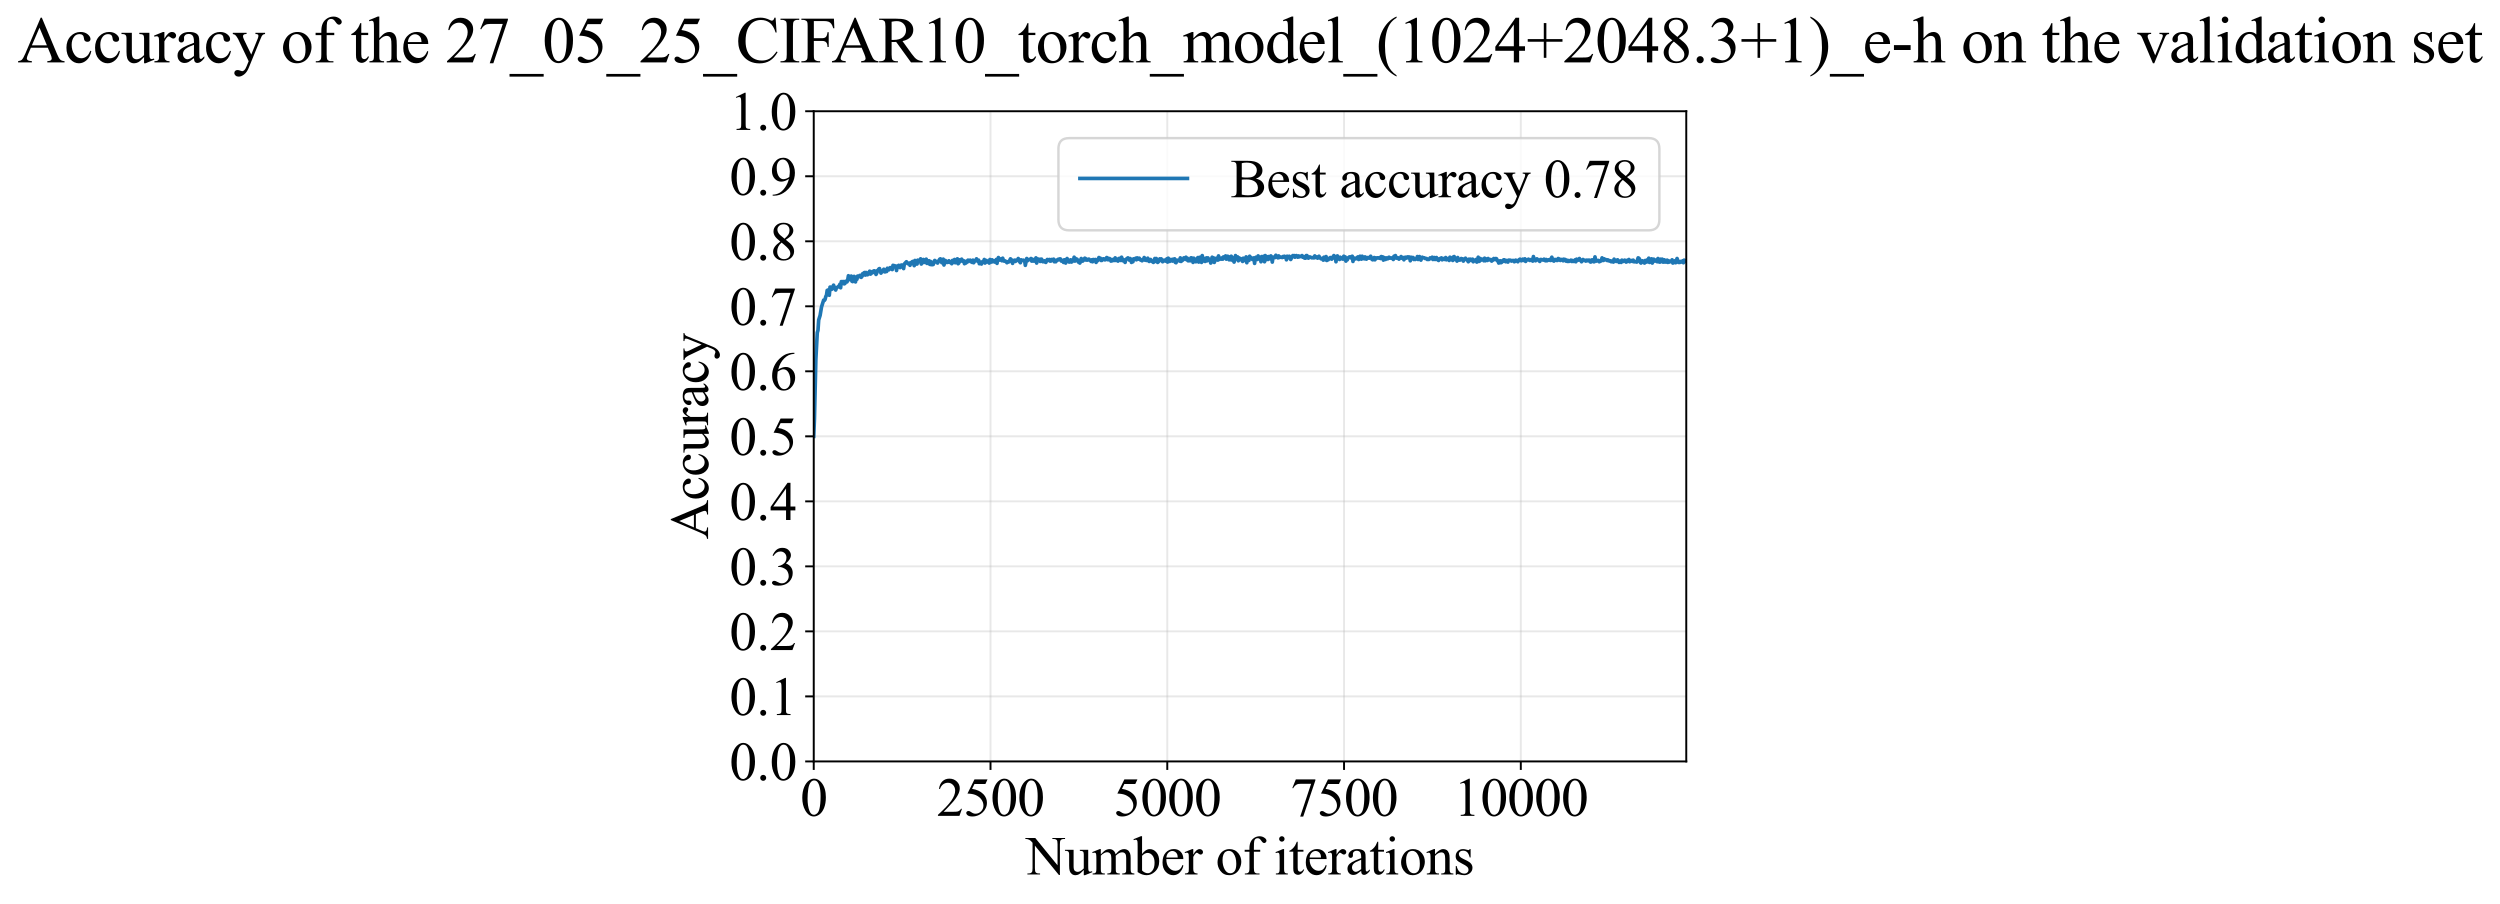 <?xml version="1.0" encoding="utf-8" standalone="no"?>
<!DOCTYPE svg PUBLIC "-//W3C//DTD SVG 1.1//EN"
  "http://www.w3.org/Graphics/SVG/1.1/DTD/svg11.dtd">
<svg xmlns:xlink="http://www.w3.org/1999/xlink" width="1023.239pt" height="369.808pt" viewBox="0 0 1023.239 369.808" xmlns="http://www.w3.org/2000/svg" version="1.1">
 <defs>
  <style type="text/css">*{stroke-linejoin: round; stroke-linecap: butt}</style>
 </defs>
 <g id="figure_1">
  <g id="patch_1">
   <path d="M 0 369.808 
L 1023.239 369.808 
L 1023.239 0 
L 0 0 
z
" style="fill: #ffffff"/>
  </g>
  <g id="axes_1">
   <g id="patch_2">
    <path d="M 333.059 311.644 
L 690.179 311.644 
L 690.179 45.532 
L 333.059 45.532 
z
" style="fill: #ffffff"/>
   </g>
   <g id="matplotlib.axis_1">
    <g id="xtick_1">
     <g id="line2d_1">
      <path d="M 333.059 311.644 
L 333.059 45.532 
" clip-path="url(#p5024cf57a9)" style="fill: none; stroke: #b0b0b0; stroke-opacity: 0.3; stroke-width: 0.8; stroke-linecap: square"/>
     </g>
     <g id="line2d_2">
      <defs>
       <path id="m99bbe1a0d7" d="M 0 0 
L 0 3.5 
" style="stroke: #000000; stroke-width: 0.8"/>
      </defs>
      <g>
       <use xlink:href="#m99bbe1a0d7" x="333.059" y="311.644" style="stroke: #000000; stroke-width: 0.8"/>
      </g>
     </g>
     <g id="text_1">
      <!-- 0 -->
      <g transform="translate(327.559 333.92) scale(0.22 -0.22)">
       <defs>
        <path id="TimesNewRomanPSMT-30" d="M 231 2094 
Q 231 2819 450 3342 
Q 669 3866 1031 4122 
Q 1313 4325 1613 4325 
Q 2100 4325 2488 3828 
Q 2972 3213 2972 2159 
Q 2972 1422 2759 906 
Q 2547 391 2217 158 
Q 1888 -75 1581 -75 
Q 975 -75 572 641 
Q 231 1244 231 2094 
z
M 844 2016 
Q 844 1141 1059 588 
Q 1238 122 1591 122 
Q 1759 122 1940 273 
Q 2122 425 2216 781 
Q 2359 1319 2359 2297 
Q 2359 3022 2209 3506 
Q 2097 3866 1919 4016 
Q 1791 4119 1609 4119 
Q 1397 4119 1231 3928 
Q 1006 3669 925 3112 
Q 844 2556 844 2016 
z
" transform="scale(0.016)"/>
       </defs>
       <use xlink:href="#TimesNewRomanPSMT-30"/>
      </g>
     </g>
    </g>
    <g id="xtick_2">
     <g id="line2d_3">
      <path d="M 405.41 311.644 
L 405.41 45.532 
" clip-path="url(#p5024cf57a9)" style="fill: none; stroke: #b0b0b0; stroke-opacity: 0.3; stroke-width: 0.8; stroke-linecap: square"/>
     </g>
     <g id="line2d_4">
      <g>
       <use xlink:href="#m99bbe1a0d7" x="405.41" y="311.644" style="stroke: #000000; stroke-width: 0.8"/>
      </g>
     </g>
     <g id="text_2">
      <!-- 2500 -->
      <g transform="translate(383.41 333.92) scale(0.22 -0.22)">
       <defs>
        <path id="TimesNewRomanPSMT-32" d="M 2934 816 
L 2638 0 
L 138 0 
L 138 116 
Q 1241 1122 1691 1759 
Q 2141 2397 2141 2925 
Q 2141 3328 1894 3587 
Q 1647 3847 1303 3847 
Q 991 3847 742 3664 
Q 494 3481 375 3128 
L 259 3128 
Q 338 3706 661 4015 
Q 984 4325 1469 4325 
Q 1984 4325 2329 3994 
Q 2675 3663 2675 3213 
Q 2675 2891 2525 2569 
Q 2294 2063 1775 1497 
Q 997 647 803 472 
L 1909 472 
Q 2247 472 2383 497 
Q 2519 522 2628 598 
Q 2738 675 2819 816 
L 2934 816 
z
" transform="scale(0.016)"/>
        <path id="TimesNewRomanPSMT-35" d="M 2778 4238 
L 2534 3706 
L 1259 3706 
L 981 3138 
Q 1809 3016 2294 2522 
Q 2709 2097 2709 1522 
Q 2709 1188 2573 903 
Q 2438 619 2231 419 
Q 2025 219 1772 97 
Q 1413 -75 1034 -75 
Q 653 -75 479 54 
Q 306 184 306 341 
Q 306 428 378 495 
Q 450 563 559 563 
Q 641 563 702 538 
Q 763 513 909 409 
Q 1144 247 1384 247 
Q 1750 247 2026 523 
Q 2303 800 2303 1197 
Q 2303 1581 2056 1914 
Q 1809 2247 1375 2428 
Q 1034 2569 447 2591 
L 1259 4238 
L 2778 4238 
z
" transform="scale(0.016)"/>
       </defs>
       <use xlink:href="#TimesNewRomanPSMT-32"/>
       <use xlink:href="#TimesNewRomanPSMT-35" transform="translate(50 0)"/>
       <use xlink:href="#TimesNewRomanPSMT-30" transform="translate(100 0)"/>
       <use xlink:href="#TimesNewRomanPSMT-30" transform="translate(150 0)"/>
      </g>
     </g>
    </g>
    <g id="xtick_3">
     <g id="line2d_5">
      <path d="M 477.76 311.644 
L 477.76 45.532 
" clip-path="url(#p5024cf57a9)" style="fill: none; stroke: #b0b0b0; stroke-opacity: 0.3; stroke-width: 0.8; stroke-linecap: square"/>
     </g>
     <g id="line2d_6">
      <g>
       <use xlink:href="#m99bbe1a0d7" x="477.76" y="311.644" style="stroke: #000000; stroke-width: 0.8"/>
      </g>
     </g>
     <g id="text_3">
      <!-- 5000 -->
      <g transform="translate(455.76 333.92) scale(0.22 -0.22)">
       <use xlink:href="#TimesNewRomanPSMT-35"/>
       <use xlink:href="#TimesNewRomanPSMT-30" transform="translate(50 0)"/>
       <use xlink:href="#TimesNewRomanPSMT-30" transform="translate(100 0)"/>
       <use xlink:href="#TimesNewRomanPSMT-30" transform="translate(150 0)"/>
      </g>
     </g>
    </g>
    <g id="xtick_4">
     <g id="line2d_7">
      <path d="M 550.11 311.644 
L 550.11 45.532 
" clip-path="url(#p5024cf57a9)" style="fill: none; stroke: #b0b0b0; stroke-opacity: 0.3; stroke-width: 0.8; stroke-linecap: square"/>
     </g>
     <g id="line2d_8">
      <g>
       <use xlink:href="#m99bbe1a0d7" x="550.11" y="311.644" style="stroke: #000000; stroke-width: 0.8"/>
      </g>
     </g>
     <g id="text_4">
      <!-- 7500 -->
      <g transform="translate(528.11 333.92) scale(0.22 -0.22)">
       <defs>
        <path id="TimesNewRomanPSMT-37" d="M 644 4238 
L 2916 4238 
L 2916 4119 
L 1503 -88 
L 1153 -88 
L 2419 3728 
L 1253 3728 
Q 900 3728 750 3644 
Q 488 3500 328 3200 
L 238 3234 
L 644 4238 
z
" transform="scale(0.016)"/>
       </defs>
       <use xlink:href="#TimesNewRomanPSMT-37"/>
       <use xlink:href="#TimesNewRomanPSMT-35" transform="translate(50 0)"/>
       <use xlink:href="#TimesNewRomanPSMT-30" transform="translate(100 0)"/>
       <use xlink:href="#TimesNewRomanPSMT-30" transform="translate(150 0)"/>
      </g>
     </g>
    </g>
    <g id="xtick_5">
     <g id="line2d_9">
      <path d="M 622.46 311.644 
L 622.46 45.532 
" clip-path="url(#p5024cf57a9)" style="fill: none; stroke: #b0b0b0; stroke-opacity: 0.3; stroke-width: 0.8; stroke-linecap: square"/>
     </g>
     <g id="line2d_10">
      <g>
       <use xlink:href="#m99bbe1a0d7" x="622.46" y="311.644" style="stroke: #000000; stroke-width: 0.8"/>
      </g>
     </g>
     <g id="text_5">
      <!-- 10000 -->
      <g transform="translate(594.96 333.92) scale(0.22 -0.22)">
       <defs>
        <path id="TimesNewRomanPSMT-31" d="M 750 3822 
L 1781 4325 
L 1884 4325 
L 1884 747 
Q 1884 391 1914 303 
Q 1944 216 2037 169 
Q 2131 122 2419 116 
L 2419 0 
L 825 0 
L 825 116 
Q 1125 122 1212 167 
Q 1300 213 1334 289 
Q 1369 366 1369 747 
L 1369 3034 
Q 1369 3497 1338 3628 
Q 1316 3728 1258 3775 
Q 1200 3822 1119 3822 
Q 1003 3822 797 3725 
L 750 3822 
z
" transform="scale(0.016)"/>
       </defs>
       <use xlink:href="#TimesNewRomanPSMT-31"/>
       <use xlink:href="#TimesNewRomanPSMT-30" transform="translate(50 0)"/>
       <use xlink:href="#TimesNewRomanPSMT-30" transform="translate(100 0)"/>
       <use xlink:href="#TimesNewRomanPSMT-30" transform="translate(150 0)"/>
       <use xlink:href="#TimesNewRomanPSMT-30" transform="translate(200 0)"/>
      </g>
     </g>
    </g>
    <g id="text_6">
     <!-- Number of iterations -->
     <g transform="translate(419.977 357.902) scale(0.22 -0.22)">
      <defs>
       <path id="TimesNewRomanPSMT-4e" d="M -84 4238 
L 1066 4238 
L 3656 1059 
L 3656 3503 
Q 3656 3894 3569 3991 
Q 3453 4122 3203 4122 
L 3056 4122 
L 3056 4238 
L 4531 4238 
L 4531 4122 
L 4381 4122 
Q 4113 4122 4000 3959 
Q 3931 3859 3931 3503 
L 3931 -69 
L 3819 -69 
L 1025 3344 
L 1025 734 
Q 1025 344 1109 247 
Q 1228 116 1475 116 
L 1625 116 
L 1625 0 
L 150 0 
L 150 116 
L 297 116 
Q 569 116 681 278 
Q 750 378 750 734 
L 750 3681 
Q 566 3897 470 3965 
Q 375 4034 191 4094 
Q 100 4122 -84 4122 
L -84 4238 
z
" transform="scale(0.016)"/>
       <path id="TimesNewRomanPSMT-75" d="M 2709 2863 
L 2709 1128 
Q 2709 631 2732 520 
Q 2756 409 2807 365 
Q 2859 322 2928 322 
Q 3025 322 3147 375 
L 3191 266 
L 2334 -88 
L 2194 -88 
L 2194 519 
Q 1825 119 1631 15 
Q 1438 -88 1222 -88 
Q 981 -88 804 51 
Q 628 191 559 409 
Q 491 628 491 1028 
L 491 2306 
Q 491 2509 447 2587 
Q 403 2666 317 2708 
Q 231 2750 6 2747 
L 6 2863 
L 1009 2863 
L 1009 947 
Q 1009 547 1148 422 
Q 1288 297 1484 297 
Q 1619 297 1789 381 
Q 1959 466 2194 703 
L 2194 2325 
Q 2194 2569 2105 2655 
Q 2016 2741 1734 2747 
L 1734 2863 
L 2709 2863 
z
" transform="scale(0.016)"/>
       <path id="TimesNewRomanPSMT-6d" d="M 1050 2338 
Q 1363 2650 1419 2697 
Q 1559 2816 1721 2881 
Q 1884 2947 2044 2947 
Q 2313 2947 2506 2790 
Q 2700 2634 2766 2338 
Q 3088 2713 3309 2830 
Q 3531 2947 3766 2947 
Q 3994 2947 4170 2830 
Q 4347 2713 4450 2447 
Q 4519 2266 4519 1878 
L 4519 647 
Q 4519 378 4559 278 
Q 4591 209 4675 161 
Q 4759 113 4950 113 
L 4950 0 
L 3538 0 
L 3538 113 
L 3597 113 
Q 3781 113 3884 184 
Q 3956 234 3988 344 
Q 4000 397 4000 647 
L 4000 1878 
Q 4000 2228 3916 2372 
Q 3794 2572 3525 2572 
Q 3359 2572 3192 2489 
Q 3025 2406 2788 2181 
L 2781 2147 
L 2788 2013 
L 2788 647 
Q 2788 353 2820 281 
Q 2853 209 2943 161 
Q 3034 113 3253 113 
L 3253 0 
L 1806 0 
L 1806 113 
Q 2044 113 2133 169 
Q 2222 225 2256 338 
Q 2272 391 2272 647 
L 2272 1878 
Q 2272 2228 2169 2381 
Q 2031 2581 1784 2581 
Q 1616 2581 1450 2491 
Q 1191 2353 1050 2181 
L 1050 647 
Q 1050 366 1089 281 
Q 1128 197 1204 155 
Q 1281 113 1516 113 
L 1516 0 
L 100 0 
L 100 113 
Q 297 113 375 155 
Q 453 197 493 289 
Q 534 381 534 647 
L 534 1741 
Q 534 2213 506 2350 
Q 484 2453 437 2492 
Q 391 2531 309 2531 
Q 222 2531 100 2484 
L 53 2597 
L 916 2947 
L 1050 2947 
L 1050 2338 
z
" transform="scale(0.016)"/>
       <path id="TimesNewRomanPSMT-62" d="M 984 2369 
Q 1400 2947 1881 2947 
Q 2322 2947 2650 2570 
Q 2978 2194 2978 1541 
Q 2978 778 2472 313 
Q 2038 -88 1503 -88 
Q 1253 -88 995 3 
Q 738 94 469 275 
L 469 3241 
Q 469 3728 445 3840 
Q 422 3953 372 3993 
Q 322 4034 247 4034 
Q 159 4034 28 3984 
L -16 4094 
L 844 4444 
L 984 4444 
L 984 2369 
z
M 984 2169 
L 984 456 
Q 1144 300 1314 220 
Q 1484 141 1663 141 
Q 1947 141 2192 453 
Q 2438 766 2438 1363 
Q 2438 1913 2192 2208 
Q 1947 2503 1634 2503 
Q 1469 2503 1303 2419 
Q 1178 2356 984 2169 
z
" transform="scale(0.016)"/>
       <path id="TimesNewRomanPSMT-65" d="M 681 1784 
Q 678 1147 991 784 
Q 1303 422 1725 422 
Q 2006 422 2214 576 
Q 2422 731 2563 1106 
L 2659 1044 
Q 2594 616 2278 264 
Q 1963 -88 1488 -88 
Q 972 -88 605 314 
Q 238 716 238 1394 
Q 238 2128 614 2539 
Q 991 2950 1559 2950 
Q 2041 2950 2350 2633 
Q 2659 2316 2659 1784 
L 681 1784 
z
M 681 1966 
L 2006 1966 
Q 1991 2241 1941 2353 
Q 1863 2528 1708 2628 
Q 1553 2728 1384 2728 
Q 1125 2728 920 2526 
Q 716 2325 681 1966 
z
" transform="scale(0.016)"/>
       <path id="TimesNewRomanPSMT-72" d="M 1038 2947 
L 1038 2303 
Q 1397 2947 1775 2947 
Q 1947 2947 2059 2842 
Q 2172 2738 2172 2600 
Q 2172 2478 2090 2393 
Q 2009 2309 1897 2309 
Q 1788 2309 1652 2417 
Q 1516 2525 1450 2525 
Q 1394 2525 1328 2463 
Q 1188 2334 1038 2041 
L 1038 669 
Q 1038 431 1097 309 
Q 1138 225 1241 169 
Q 1344 113 1538 113 
L 1538 0 
L 72 0 
L 72 113 
Q 291 113 397 181 
Q 475 231 506 341 
Q 522 394 522 644 
L 522 1753 
Q 522 2253 501 2348 
Q 481 2444 426 2487 
Q 372 2531 291 2531 
Q 194 2531 72 2484 
L 41 2597 
L 906 2947 
L 1038 2947 
z
" transform="scale(0.016)"/>
       <path id="TimesNewRomanPSMT-20" transform="scale(0.016)"/>
       <path id="TimesNewRomanPSMT-6f" d="M 1600 2947 
Q 2250 2947 2644 2453 
Q 2978 2031 2978 1484 
Q 2978 1100 2793 706 
Q 2609 313 2286 112 
Q 1963 -88 1566 -88 
Q 919 -88 538 428 
Q 216 863 216 1403 
Q 216 1797 411 2186 
Q 606 2575 925 2761 
Q 1244 2947 1600 2947 
z
M 1503 2744 
Q 1338 2744 1170 2645 
Q 1003 2547 900 2300 
Q 797 2053 797 1666 
Q 797 1041 1045 587 
Q 1294 134 1700 134 
Q 2003 134 2200 384 
Q 2397 634 2397 1244 
Q 2397 2006 2069 2444 
Q 1847 2744 1503 2744 
z
" transform="scale(0.016)"/>
       <path id="TimesNewRomanPSMT-66" d="M 1319 2638 
L 1319 756 
Q 1319 356 1406 250 
Q 1522 113 1716 113 
L 1975 113 
L 1975 0 
L 266 0 
L 266 113 
L 394 113 
Q 519 113 622 175 
Q 725 238 764 344 
Q 803 450 803 756 
L 803 2638 
L 247 2638 
L 247 2863 
L 803 2863 
L 803 3050 
Q 803 3478 940 3775 
Q 1078 4072 1361 4255 
Q 1644 4438 1997 4438 
Q 2325 4438 2600 4225 
Q 2781 4084 2781 3909 
Q 2781 3816 2700 3733 
Q 2619 3650 2525 3650 
Q 2453 3650 2373 3701 
Q 2294 3753 2178 3923 
Q 2063 4094 1966 4153 
Q 1869 4213 1750 4213 
Q 1606 4213 1506 4136 
Q 1406 4059 1362 3898 
Q 1319 3738 1319 3069 
L 1319 2863 
L 2056 2863 
L 2056 2638 
L 1319 2638 
z
" transform="scale(0.016)"/>
       <path id="TimesNewRomanPSMT-69" d="M 928 4444 
Q 1059 4444 1151 4351 
Q 1244 4259 1244 4128 
Q 1244 3997 1151 3903 
Q 1059 3809 928 3809 
Q 797 3809 703 3903 
Q 609 3997 609 4128 
Q 609 4259 701 4351 
Q 794 4444 928 4444 
z
M 1188 2947 
L 1188 647 
Q 1188 378 1227 289 
Q 1266 200 1342 156 
Q 1419 113 1622 113 
L 1622 0 
L 231 0 
L 231 113 
Q 441 113 512 153 
Q 584 194 626 287 
Q 669 381 669 647 
L 669 1750 
Q 669 2216 641 2353 
Q 619 2453 572 2492 
Q 525 2531 444 2531 
Q 356 2531 231 2484 
L 188 2597 
L 1050 2947 
L 1188 2947 
z
" transform="scale(0.016)"/>
       <path id="TimesNewRomanPSMT-74" d="M 1031 3803 
L 1031 2863 
L 1700 2863 
L 1700 2644 
L 1031 2644 
L 1031 788 
Q 1031 509 1111 412 
Q 1191 316 1316 316 
Q 1419 316 1516 380 
Q 1613 444 1666 569 
L 1788 569 
Q 1678 263 1478 108 
Q 1278 -47 1066 -47 
Q 922 -47 784 33 
Q 647 113 581 261 
Q 516 409 516 719 
L 516 2644 
L 63 2644 
L 63 2747 
Q 234 2816 414 2980 
Q 594 3144 734 3369 
Q 806 3488 934 3803 
L 1031 3803 
z
" transform="scale(0.016)"/>
       <path id="TimesNewRomanPSMT-61" d="M 1822 413 
Q 1381 72 1269 19 
Q 1100 -59 909 -59 
Q 613 -59 420 144 
Q 228 347 228 678 
Q 228 888 322 1041 
Q 450 1253 767 1440 
Q 1084 1628 1822 1897 
L 1822 2009 
Q 1822 2438 1686 2597 
Q 1550 2756 1291 2756 
Q 1094 2756 978 2650 
Q 859 2544 859 2406 
L 866 2225 
Q 866 2081 792 2003 
Q 719 1925 600 1925 
Q 484 1925 411 2006 
Q 338 2088 338 2228 
Q 338 2497 613 2722 
Q 888 2947 1384 2947 
Q 1766 2947 2009 2819 
Q 2194 2722 2281 2516 
Q 2338 2381 2338 1966 
L 2338 994 
Q 2338 584 2353 492 
Q 2369 400 2405 369 
Q 2441 338 2488 338 
Q 2538 338 2575 359 
Q 2641 400 2828 588 
L 2828 413 
Q 2478 -56 2159 -56 
Q 2006 -56 1915 50 
Q 1825 156 1822 413 
z
M 1822 616 
L 1822 1706 
Q 1350 1519 1213 1441 
Q 966 1303 859 1153 
Q 753 1003 753 825 
Q 753 600 887 451 
Q 1022 303 1197 303 
Q 1434 303 1822 616 
z
" transform="scale(0.016)"/>
       <path id="TimesNewRomanPSMT-6e" d="M 1034 2341 
Q 1538 2947 1994 2947 
Q 2228 2947 2397 2830 
Q 2566 2713 2666 2444 
Q 2734 2256 2734 1869 
L 2734 647 
Q 2734 375 2778 278 
Q 2813 200 2889 156 
Q 2966 113 3172 113 
L 3172 0 
L 1756 0 
L 1756 113 
L 1816 113 
Q 2016 113 2095 173 
Q 2175 234 2206 353 
Q 2219 400 2219 647 
L 2219 1819 
Q 2219 2209 2117 2386 
Q 2016 2563 1775 2563 
Q 1403 2563 1034 2156 
L 1034 647 
Q 1034 356 1069 288 
Q 1113 197 1189 155 
Q 1266 113 1500 113 
L 1500 0 
L 84 0 
L 84 113 
L 147 113 
Q 366 113 442 223 
Q 519 334 519 647 
L 519 1709 
Q 519 2225 495 2337 
Q 472 2450 423 2490 
Q 375 2531 294 2531 
Q 206 2531 84 2484 
L 38 2597 
L 900 2947 
L 1034 2947 
L 1034 2341 
z
" transform="scale(0.016)"/>
       <path id="TimesNewRomanPSMT-73" d="M 2050 2947 
L 2050 1972 
L 1947 1972 
Q 1828 2431 1642 2597 
Q 1456 2763 1169 2763 
Q 950 2763 815 2647 
Q 681 2531 681 2391 
Q 681 2216 781 2091 
Q 878 1963 1175 1819 
L 1631 1597 
Q 2266 1288 2266 781 
Q 2266 391 1970 151 
Q 1675 -88 1309 -88 
Q 1047 -88 709 6 
Q 606 38 541 38 
Q 469 38 428 -44 
L 325 -44 
L 325 978 
L 428 978 
Q 516 541 762 319 
Q 1009 97 1316 97 
Q 1531 97 1667 223 
Q 1803 350 1803 528 
Q 1803 744 1651 891 
Q 1500 1038 1047 1263 
Q 594 1488 453 1669 
Q 313 1847 313 2119 
Q 313 2472 555 2709 
Q 797 2947 1181 2947 
Q 1350 2947 1591 2875 
Q 1750 2828 1803 2828 
Q 1853 2828 1881 2850 
Q 1909 2872 1947 2947 
L 2050 2947 
z
" transform="scale(0.016)"/>
      </defs>
      <use xlink:href="#TimesNewRomanPSMT-4e"/>
      <use xlink:href="#TimesNewRomanPSMT-75" transform="translate(72.217 0)"/>
      <use xlink:href="#TimesNewRomanPSMT-6d" transform="translate(122.217 0)"/>
      <use xlink:href="#TimesNewRomanPSMT-62" transform="translate(200 0)"/>
      <use xlink:href="#TimesNewRomanPSMT-65" transform="translate(250 0)"/>
      <use xlink:href="#TimesNewRomanPSMT-72" transform="translate(294.385 0)"/>
      <use xlink:href="#TimesNewRomanPSMT-20" transform="translate(327.686 0)"/>
      <use xlink:href="#TimesNewRomanPSMT-6f" transform="translate(352.686 0)"/>
      <use xlink:href="#TimesNewRomanPSMT-66" transform="translate(402.686 0)"/>
      <use xlink:href="#TimesNewRomanPSMT-20" transform="translate(435.986 0)"/>
      <use xlink:href="#TimesNewRomanPSMT-69" transform="translate(460.986 0)"/>
      <use xlink:href="#TimesNewRomanPSMT-74" transform="translate(488.77 0)"/>
      <use xlink:href="#TimesNewRomanPSMT-65" transform="translate(516.553 0)"/>
      <use xlink:href="#TimesNewRomanPSMT-72" transform="translate(560.938 0)"/>
      <use xlink:href="#TimesNewRomanPSMT-61" transform="translate(594.238 0)"/>
      <use xlink:href="#TimesNewRomanPSMT-74" transform="translate(638.623 0)"/>
      <use xlink:href="#TimesNewRomanPSMT-69" transform="translate(666.406 0)"/>
      <use xlink:href="#TimesNewRomanPSMT-6f" transform="translate(694.189 0)"/>
      <use xlink:href="#TimesNewRomanPSMT-6e" transform="translate(744.189 0)"/>
      <use xlink:href="#TimesNewRomanPSMT-73" transform="translate(794.189 0)"/>
     </g>
    </g>
   </g>
   <g id="matplotlib.axis_2">
    <g id="ytick_1">
     <g id="line2d_11">
      <path d="M 333.059 311.644 
L 690.179 311.644 
" clip-path="url(#p5024cf57a9)" style="fill: none; stroke: #b0b0b0; stroke-opacity: 0.3; stroke-width: 0.8; stroke-linecap: square"/>
     </g>
     <g id="line2d_12">
      <defs>
       <path id="m01b611aef7" d="M 0 0 
L -3.5 0 
" style="stroke: #000000; stroke-width: 0.8"/>
      </defs>
      <g>
       <use xlink:href="#m01b611aef7" x="333.059" y="311.644" style="stroke: #000000; stroke-width: 0.8"/>
      </g>
     </g>
     <g id="text_7">
      <!-- 0.0 -->
      <g transform="translate(298.559 319.282) scale(0.22 -0.22)">
       <defs>
        <path id="TimesNewRomanPSMT-2e" d="M 800 606 
Q 947 606 1047 504 
Q 1147 403 1147 259 
Q 1147 116 1045 14 
Q 944 -88 800 -88 
Q 656 -88 554 14 
Q 453 116 453 259 
Q 453 406 554 506 
Q 656 606 800 606 
z
" transform="scale(0.016)"/>
       </defs>
       <use xlink:href="#TimesNewRomanPSMT-30"/>
       <use xlink:href="#TimesNewRomanPSMT-2e" transform="translate(50 0)"/>
       <use xlink:href="#TimesNewRomanPSMT-30" transform="translate(75 0)"/>
      </g>
     </g>
    </g>
    <g id="ytick_2">
     <g id="line2d_13">
      <path d="M 333.059 285.032 
L 690.179 285.032 
" clip-path="url(#p5024cf57a9)" style="fill: none; stroke: #b0b0b0; stroke-opacity: 0.3; stroke-width: 0.8; stroke-linecap: square"/>
     </g>
     <g id="line2d_14">
      <g>
       <use xlink:href="#m01b611aef7" x="333.059" y="285.032" style="stroke: #000000; stroke-width: 0.8"/>
      </g>
     </g>
     <g id="text_8">
      <!-- 0.1 -->
      <g transform="translate(298.559 292.67) scale(0.22 -0.22)">
       <use xlink:href="#TimesNewRomanPSMT-30"/>
       <use xlink:href="#TimesNewRomanPSMT-2e" transform="translate(50 0)"/>
       <use xlink:href="#TimesNewRomanPSMT-31" transform="translate(75 0)"/>
      </g>
     </g>
    </g>
    <g id="ytick_3">
     <g id="line2d_15">
      <path d="M 333.059 258.421 
L 690.179 258.421 
" clip-path="url(#p5024cf57a9)" style="fill: none; stroke: #b0b0b0; stroke-opacity: 0.3; stroke-width: 0.8; stroke-linecap: square"/>
     </g>
     <g id="line2d_16">
      <g>
       <use xlink:href="#m01b611aef7" x="333.059" y="258.421" style="stroke: #000000; stroke-width: 0.8"/>
      </g>
     </g>
     <g id="text_9">
      <!-- 0.2 -->
      <g transform="translate(298.559 266.059) scale(0.22 -0.22)">
       <use xlink:href="#TimesNewRomanPSMT-30"/>
       <use xlink:href="#TimesNewRomanPSMT-2e" transform="translate(50 0)"/>
       <use xlink:href="#TimesNewRomanPSMT-32" transform="translate(75 0)"/>
      </g>
     </g>
    </g>
    <g id="ytick_4">
     <g id="line2d_17">
      <path d="M 333.059 231.81 
L 690.179 231.81 
" clip-path="url(#p5024cf57a9)" style="fill: none; stroke: #b0b0b0; stroke-opacity: 0.3; stroke-width: 0.8; stroke-linecap: square"/>
     </g>
     <g id="line2d_18">
      <g>
       <use xlink:href="#m01b611aef7" x="333.059" y="231.81" style="stroke: #000000; stroke-width: 0.8"/>
      </g>
     </g>
     <g id="text_10">
      <!-- 0.3 -->
      <g transform="translate(298.559 239.448) scale(0.22 -0.22)">
       <defs>
        <path id="TimesNewRomanPSMT-33" d="M 325 3431 
Q 506 3859 782 4092 
Q 1059 4325 1472 4325 
Q 1981 4325 2253 3994 
Q 2459 3747 2459 3466 
Q 2459 3003 1878 2509 
Q 2269 2356 2469 2072 
Q 2669 1788 2669 1403 
Q 2669 853 2319 450 
Q 1863 -75 997 -75 
Q 569 -75 414 31 
Q 259 138 259 259 
Q 259 350 332 419 
Q 406 488 509 488 
Q 588 488 669 463 
Q 722 447 909 348 
Q 1097 250 1169 231 
Q 1284 197 1416 197 
Q 1734 197 1970 444 
Q 2206 691 2206 1028 
Q 2206 1275 2097 1509 
Q 2016 1684 1919 1775 
Q 1784 1900 1550 2001 
Q 1316 2103 1072 2103 
L 972 2103 
L 972 2197 
Q 1219 2228 1467 2375 
Q 1716 2522 1828 2728 
Q 1941 2934 1941 3181 
Q 1941 3503 1739 3701 
Q 1538 3900 1238 3900 
Q 753 3900 428 3381 
L 325 3431 
z
" transform="scale(0.016)"/>
       </defs>
       <use xlink:href="#TimesNewRomanPSMT-30"/>
       <use xlink:href="#TimesNewRomanPSMT-2e" transform="translate(50 0)"/>
       <use xlink:href="#TimesNewRomanPSMT-33" transform="translate(75 0)"/>
      </g>
     </g>
    </g>
    <g id="ytick_5">
     <g id="line2d_19">
      <path d="M 333.059 205.199 
L 690.179 205.199 
" clip-path="url(#p5024cf57a9)" style="fill: none; stroke: #b0b0b0; stroke-opacity: 0.3; stroke-width: 0.8; stroke-linecap: square"/>
     </g>
     <g id="line2d_20">
      <g>
       <use xlink:href="#m01b611aef7" x="333.059" y="205.199" style="stroke: #000000; stroke-width: 0.8"/>
      </g>
     </g>
     <g id="text_11">
      <!-- 0.4 -->
      <g transform="translate(298.559 212.837) scale(0.22 -0.22)">
       <defs>
        <path id="TimesNewRomanPSMT-34" d="M 2978 1563 
L 2978 1119 
L 2409 1119 
L 2409 0 
L 1894 0 
L 1894 1119 
L 100 1119 
L 100 1519 
L 2066 4325 
L 2409 4325 
L 2409 1563 
L 2978 1563 
z
M 1894 1563 
L 1894 3666 
L 406 1563 
L 1894 1563 
z
" transform="scale(0.016)"/>
       </defs>
       <use xlink:href="#TimesNewRomanPSMT-30"/>
       <use xlink:href="#TimesNewRomanPSMT-2e" transform="translate(50 0)"/>
       <use xlink:href="#TimesNewRomanPSMT-34" transform="translate(75 0)"/>
      </g>
     </g>
    </g>
    <g id="ytick_6">
     <g id="line2d_21">
      <path d="M 333.059 178.588 
L 690.179 178.588 
" clip-path="url(#p5024cf57a9)" style="fill: none; stroke: #b0b0b0; stroke-opacity: 0.3; stroke-width: 0.8; stroke-linecap: square"/>
     </g>
     <g id="line2d_22">
      <g>
       <use xlink:href="#m01b611aef7" x="333.059" y="178.588" style="stroke: #000000; stroke-width: 0.8"/>
      </g>
     </g>
     <g id="text_12">
      <!-- 0.5 -->
      <g transform="translate(298.559 186.226) scale(0.22 -0.22)">
       <use xlink:href="#TimesNewRomanPSMT-30"/>
       <use xlink:href="#TimesNewRomanPSMT-2e" transform="translate(50 0)"/>
       <use xlink:href="#TimesNewRomanPSMT-35" transform="translate(75 0)"/>
      </g>
     </g>
    </g>
    <g id="ytick_7">
     <g id="line2d_23">
      <path d="M 333.059 151.976 
L 690.179 151.976 
" clip-path="url(#p5024cf57a9)" style="fill: none; stroke: #b0b0b0; stroke-opacity: 0.3; stroke-width: 0.8; stroke-linecap: square"/>
     </g>
     <g id="line2d_24">
      <g>
       <use xlink:href="#m01b611aef7" x="333.059" y="151.976" style="stroke: #000000; stroke-width: 0.8"/>
      </g>
     </g>
     <g id="text_13">
      <!-- 0.6 -->
      <g transform="translate(298.559 159.614) scale(0.22 -0.22)">
       <defs>
        <path id="TimesNewRomanPSMT-36" d="M 2869 4325 
L 2869 4209 
Q 2456 4169 2195 4045 
Q 1934 3922 1679 3669 
Q 1425 3416 1258 3105 
Q 1091 2794 978 2366 
Q 1428 2675 1881 2675 
Q 2316 2675 2634 2325 
Q 2953 1975 2953 1425 
Q 2953 894 2631 456 
Q 2244 -75 1606 -75 
Q 1172 -75 869 213 
Q 275 772 275 1663 
Q 275 2231 503 2743 
Q 731 3256 1154 3653 
Q 1578 4050 1965 4187 
Q 2353 4325 2688 4325 
L 2869 4325 
z
M 925 2138 
Q 869 1716 869 1456 
Q 869 1156 980 804 
Q 1091 453 1309 247 
Q 1469 100 1697 100 
Q 1969 100 2183 356 
Q 2397 613 2397 1088 
Q 2397 1622 2184 2012 
Q 1972 2403 1581 2403 
Q 1463 2403 1327 2353 
Q 1191 2303 925 2138 
z
" transform="scale(0.016)"/>
       </defs>
       <use xlink:href="#TimesNewRomanPSMT-30"/>
       <use xlink:href="#TimesNewRomanPSMT-2e" transform="translate(50 0)"/>
       <use xlink:href="#TimesNewRomanPSMT-36" transform="translate(75 0)"/>
      </g>
     </g>
    </g>
    <g id="ytick_8">
     <g id="line2d_25">
      <path d="M 333.059 125.365 
L 690.179 125.365 
" clip-path="url(#p5024cf57a9)" style="fill: none; stroke: #b0b0b0; stroke-opacity: 0.3; stroke-width: 0.8; stroke-linecap: square"/>
     </g>
     <g id="line2d_26">
      <g>
       <use xlink:href="#m01b611aef7" x="333.059" y="125.365" style="stroke: #000000; stroke-width: 0.8"/>
      </g>
     </g>
     <g id="text_14">
      <!-- 0.7 -->
      <g transform="translate(298.559 133.003) scale(0.22 -0.22)">
       <use xlink:href="#TimesNewRomanPSMT-30"/>
       <use xlink:href="#TimesNewRomanPSMT-2e" transform="translate(50 0)"/>
       <use xlink:href="#TimesNewRomanPSMT-37" transform="translate(75 0)"/>
      </g>
     </g>
    </g>
    <g id="ytick_9">
     <g id="line2d_27">
      <path d="M 333.059 98.754 
L 690.179 98.754 
" clip-path="url(#p5024cf57a9)" style="fill: none; stroke: #b0b0b0; stroke-opacity: 0.3; stroke-width: 0.8; stroke-linecap: square"/>
     </g>
     <g id="line2d_28">
      <g>
       <use xlink:href="#m01b611aef7" x="333.059" y="98.754" style="stroke: #000000; stroke-width: 0.8"/>
      </g>
     </g>
     <g id="text_15">
      <!-- 0.8 -->
      <g transform="translate(298.559 106.392) scale(0.22 -0.22)">
       <defs>
        <path id="TimesNewRomanPSMT-38" d="M 1228 2134 
Q 725 2547 579 2797 
Q 434 3047 434 3316 
Q 434 3728 753 4026 
Q 1072 4325 1600 4325 
Q 2113 4325 2425 4047 
Q 2738 3769 2738 3413 
Q 2738 3175 2569 2928 
Q 2400 2681 1866 2347 
Q 2416 1922 2594 1678 
Q 2831 1359 2831 1006 
Q 2831 559 2490 242 
Q 2150 -75 1597 -75 
Q 994 -75 656 303 
Q 388 606 388 966 
Q 388 1247 577 1523 
Q 766 1800 1228 2134 
z
M 1719 2469 
Q 2094 2806 2194 3001 
Q 2294 3197 2294 3444 
Q 2294 3772 2109 3958 
Q 1925 4144 1606 4144 
Q 1288 4144 1088 3959 
Q 888 3775 888 3528 
Q 888 3366 970 3203 
Q 1053 3041 1206 2894 
L 1719 2469 
z
M 1375 2016 
Q 1116 1797 991 1539 
Q 866 1281 866 981 
Q 866 578 1086 336 
Q 1306 94 1647 94 
Q 1984 94 2187 284 
Q 2391 475 2391 747 
Q 2391 972 2272 1150 
Q 2050 1481 1375 2016 
z
" transform="scale(0.016)"/>
       </defs>
       <use xlink:href="#TimesNewRomanPSMT-30"/>
       <use xlink:href="#TimesNewRomanPSMT-2e" transform="translate(50 0)"/>
       <use xlink:href="#TimesNewRomanPSMT-38" transform="translate(75 0)"/>
      </g>
     </g>
    </g>
    <g id="ytick_10">
     <g id="line2d_29">
      <path d="M 333.059 72.143 
L 690.179 72.143 
" clip-path="url(#p5024cf57a9)" style="fill: none; stroke: #b0b0b0; stroke-opacity: 0.3; stroke-width: 0.8; stroke-linecap: square"/>
     </g>
     <g id="line2d_30">
      <g>
       <use xlink:href="#m01b611aef7" x="333.059" y="72.143" style="stroke: #000000; stroke-width: 0.8"/>
      </g>
     </g>
     <g id="text_16">
      <!-- 0.9 -->
      <g transform="translate(298.559 79.781) scale(0.22 -0.22)">
       <defs>
        <path id="TimesNewRomanPSMT-39" d="M 338 -88 
L 338 28 
Q 744 34 1094 217 
Q 1444 400 1770 856 
Q 2097 1313 2225 1859 
Q 1734 1544 1338 1544 
Q 891 1544 572 1889 
Q 253 2234 253 2806 
Q 253 3363 572 3797 
Q 956 4325 1575 4325 
Q 2097 4325 2469 3894 
Q 2925 3359 2925 2575 
Q 2925 1869 2578 1258 
Q 2231 647 1613 244 
Q 1109 -88 516 -88 
L 338 -88 
z
M 2275 2091 
Q 2331 2497 2331 2741 
Q 2331 3044 2228 3395 
Q 2125 3747 1936 3934 
Q 1747 4122 1506 4122 
Q 1228 4122 1018 3872 
Q 809 3622 809 3128 
Q 809 2469 1088 2097 
Q 1291 1828 1588 1828 
Q 1731 1828 1928 1897 
Q 2125 1966 2275 2091 
z
" transform="scale(0.016)"/>
       </defs>
       <use xlink:href="#TimesNewRomanPSMT-30"/>
       <use xlink:href="#TimesNewRomanPSMT-2e" transform="translate(50 0)"/>
       <use xlink:href="#TimesNewRomanPSMT-39" transform="translate(75 0)"/>
      </g>
     </g>
    </g>
    <g id="ytick_11">
     <g id="line2d_31">
      <path d="M 333.059 45.532 
L 690.179 45.532 
" clip-path="url(#p5024cf57a9)" style="fill: none; stroke: #b0b0b0; stroke-opacity: 0.3; stroke-width: 0.8; stroke-linecap: square"/>
     </g>
     <g id="line2d_32">
      <g>
       <use xlink:href="#m01b611aef7" x="333.059" y="45.532" style="stroke: #000000; stroke-width: 0.8"/>
      </g>
     </g>
     <g id="text_17">
      <!-- 1.0 -->
      <g transform="translate(298.559 53.17) scale(0.22 -0.22)">
       <use xlink:href="#TimesNewRomanPSMT-31"/>
       <use xlink:href="#TimesNewRomanPSMT-2e" transform="translate(50 0)"/>
       <use xlink:href="#TimesNewRomanPSMT-30" transform="translate(75 0)"/>
      </g>
     </g>
    </g>
    <g id="text_18">
     <!-- Accuracy -->
     <g transform="translate(289.812 220.726) rotate(-90) scale(0.22 -0.22)">
      <defs>
       <path id="TimesNewRomanPSMT-41" d="M 2928 1419 
L 1288 1419 
L 1000 750 
Q 894 503 894 381 
Q 894 284 986 211 
Q 1078 138 1384 116 
L 1384 0 
L 50 0 
L 50 116 
Q 316 163 394 238 
Q 553 388 747 847 
L 2238 4334 
L 2347 4334 
L 3822 809 
Q 4000 384 4145 257 
Q 4291 131 4550 116 
L 4550 0 
L 2878 0 
L 2878 116 
Q 3131 128 3220 200 
Q 3309 272 3309 375 
Q 3309 513 3184 809 
L 2928 1419 
z
M 2841 1650 
L 2122 3363 
L 1384 1650 
L 2841 1650 
z
" transform="scale(0.016)"/>
       <path id="TimesNewRomanPSMT-63" d="M 2631 1088 
Q 2516 522 2178 217 
Q 1841 -88 1431 -88 
Q 944 -88 581 321 
Q 219 731 219 1428 
Q 219 2103 620 2525 
Q 1022 2947 1584 2947 
Q 2006 2947 2278 2723 
Q 2550 2500 2550 2259 
Q 2550 2141 2473 2067 
Q 2397 1994 2259 1994 
Q 2075 1994 1981 2113 
Q 1928 2178 1911 2362 
Q 1894 2547 1784 2644 
Q 1675 2738 1481 2738 
Q 1169 2738 978 2506 
Q 725 2200 725 1697 
Q 725 1184 976 792 
Q 1228 400 1656 400 
Q 1963 400 2206 609 
Q 2378 753 2541 1131 
L 2631 1088 
z
" transform="scale(0.016)"/>
       <path id="TimesNewRomanPSMT-79" d="M 38 2863 
L 1372 2863 
L 1372 2747 
L 1306 2747 
Q 1166 2747 1095 2686 
Q 1025 2625 1025 2534 
Q 1025 2413 1128 2197 
L 1825 753 
L 2466 2334 
Q 2519 2463 2519 2588 
Q 2519 2644 2497 2672 
Q 2472 2706 2419 2726 
Q 2366 2747 2231 2747 
L 2231 2863 
L 3163 2863 
L 3163 2747 
Q 3047 2734 2984 2696 
Q 2922 2659 2847 2556 
Q 2819 2513 2741 2316 
L 1575 -541 
Q 1406 -956 1132 -1168 
Q 859 -1381 606 -1381 
Q 422 -1381 303 -1275 
Q 184 -1169 184 -1031 
Q 184 -900 270 -820 
Q 356 -741 506 -741 
Q 609 -741 788 -809 
Q 913 -856 944 -856 
Q 1038 -856 1148 -759 
Q 1259 -663 1372 -384 
L 1575 113 
L 547 2272 
Q 500 2369 397 2513 
Q 319 2622 269 2659 
Q 197 2709 38 2747 
L 38 2863 
z
" transform="scale(0.016)"/>
      </defs>
      <use xlink:href="#TimesNewRomanPSMT-41"/>
      <use xlink:href="#TimesNewRomanPSMT-63" transform="translate(72.217 0)"/>
      <use xlink:href="#TimesNewRomanPSMT-63" transform="translate(116.602 0)"/>
      <use xlink:href="#TimesNewRomanPSMT-75" transform="translate(160.986 0)"/>
      <use xlink:href="#TimesNewRomanPSMT-72" transform="translate(210.986 0)"/>
      <use xlink:href="#TimesNewRomanPSMT-61" transform="translate(244.287 0)"/>
      <use xlink:href="#TimesNewRomanPSMT-63" transform="translate(288.672 0)"/>
      <use xlink:href="#TimesNewRomanPSMT-79" transform="translate(333.057 0)"/>
     </g>
    </g>
   </g>
   <g id="line2d_33">
    <path d="M 333.059 178.588 
L 333.349 171.402 
L 333.928 147.053 
L 334.508 136.143 
L 334.797 135.211 
L 335.087 130.953 
L 335.666 129.091 
L 336.245 125.631 
L 337.114 122.837 
L 337.404 122.97 
L 337.694 122.571 
L 337.983 121.373 
L 338.273 120.841 
L 338.563 118.845 
L 338.852 119.644 
L 339.142 118.579 
L 339.431 120.841 
L 339.721 117.515 
L 340.011 117.515 
L 340.3 118.446 
L 340.59 118.313 
L 341.169 116.716 
L 341.459 117.515 
L 341.748 117.648 
L 342.038 118.712 
L 342.328 117.914 
L 343.486 116.983 
L 343.776 116.317 
L 344.066 117.781 
L 344.355 115.253 
L 344.645 115.386 
L 344.934 115.253 
L 345.224 115.253 
L 345.514 116.184 
L 345.803 116.051 
L 346.093 115.12 
L 346.383 115.386 
L 346.672 115.386 
L 346.962 114.588 
L 347.252 112.858 
L 347.541 113.39 
L 347.831 114.455 
L 348.12 114.455 
L 348.41 112.991 
L 348.7 115.12 
L 348.989 115.253 
L 349.569 113.124 
L 349.858 114.854 
L 350.148 115.386 
L 350.438 113.39 
L 350.727 114.321 
L 351.017 112.991 
L 351.306 113.257 
L 351.596 113.257 
L 351.886 112.725 
L 352.175 112.725 
L 352.465 113.523 
L 352.755 113.257 
L 353.044 112.059 
L 353.334 112.592 
L 353.624 111.66 
L 353.913 111.527 
L 354.203 112.592 
L 354.492 111.527 
L 354.782 111.793 
L 355.072 112.459 
L 355.651 111.527 
L 355.941 110.995 
L 356.23 112.193 
L 356.52 112.059 
L 357.099 111.128 
L 357.389 111.527 
L 357.678 110.862 
L 357.968 110.862 
L 358.258 111.394 
L 358.547 112.326 
L 358.837 111.793 
L 359.127 110.729 
L 359.416 110.596 
L 359.706 110.064 
L 359.995 109.931 
L 360.575 111.793 
L 361.154 110.862 
L 361.444 110.862 
L 361.733 110.197 
L 362.023 111.261 
L 362.313 111.261 
L 362.602 110.463 
L 362.892 111.128 
L 363.181 109.798 
L 363.471 110.33 
L 363.761 110.463 
L 364.05 109.798 
L 364.34 109.531 
L 364.63 109.664 
L 364.919 110.197 
L 365.209 110.33 
L 365.499 108.6 
L 365.788 108.733 
L 366.078 108.733 
L 366.367 109.132 
L 366.657 108.866 
L 366.947 110.729 
L 367.236 108.999 
L 367.526 108.866 
L 367.816 108.6 
L 368.395 109.531 
L 368.685 108.6 
L 368.974 108.467 
L 369.264 109.265 
L 369.553 108.467 
L 369.843 109.931 
L 370.133 108.068 
L 371.002 107.136 
L 371.291 107.669 
L 371.581 107.935 
L 371.871 107.935 
L 372.16 107.669 
L 372.45 108.6 
L 372.739 107.536 
L 373.029 107.935 
L 373.319 107.136 
L 373.608 107.003 
L 373.898 107.403 
L 374.188 108.733 
L 374.477 106.604 
L 374.767 107.536 
L 375.057 108.068 
L 375.346 108.068 
L 375.636 106.471 
L 375.925 107.136 
L 376.215 107.136 
L 376.505 106.87 
L 376.794 105.939 
L 377.084 108.068 
L 377.374 106.87 
L 377.663 107.536 
L 377.953 106.205 
L 378.243 106.471 
L 378.532 107.403 
L 378.822 106.87 
L 379.111 106.072 
L 379.401 107.802 
L 379.691 106.737 
L 379.98 107.802 
L 380.27 106.737 
L 380.56 108.201 
L 380.849 107.003 
L 381.139 108.334 
L 381.428 107.935 
L 381.718 108.334 
L 382.008 108.201 
L 382.297 107.003 
L 382.587 106.604 
L 383.166 107.269 
L 383.456 107.003 
L 383.746 107.669 
L 384.325 106.604 
L 384.614 106.072 
L 384.904 105.939 
L 385.483 107.536 
L 385.773 106.338 
L 386.063 106.072 
L 386.352 108.467 
L 386.932 106.604 
L 387.511 107.403 
L 387.8 107.403 
L 388.38 106.737 
L 388.669 107.403 
L 388.959 107.136 
L 389.249 107.136 
L 389.538 107.935 
L 389.828 106.604 
L 390.118 106.604 
L 390.407 107.403 
L 390.697 106.205 
L 390.986 107.536 
L 391.276 106.737 
L 391.566 107.136 
L 391.855 105.939 
L 392.145 107.935 
L 392.435 107.669 
L 392.724 106.338 
L 393.014 107.003 
L 393.304 106.737 
L 393.593 106.072 
L 394.172 107.003 
L 394.462 106.737 
L 394.752 107.935 
L 395.041 107.269 
L 395.331 107.669 
L 395.621 106.87 
L 395.91 107.269 
L 396.2 106.471 
L 396.49 106.87 
L 397.069 106.471 
L 397.358 107.136 
L 397.648 106.737 
L 397.938 107.403 
L 398.227 106.471 
L 398.517 107.536 
L 399.096 106.604 
L 399.386 106.604 
L 399.675 105.939 
L 399.965 106.737 
L 400.255 107.003 
L 400.544 106.471 
L 400.834 107.935 
L 401.124 107.403 
L 401.413 107.269 
L 401.703 108.068 
L 401.993 107.269 
L 402.282 107.003 
L 402.572 107.136 
L 402.861 106.205 
L 403.151 107.669 
L 403.441 107.403 
L 403.73 106.604 
L 404.02 107.136 
L 404.31 107.269 
L 404.599 106.87 
L 404.889 107.669 
L 405.179 106.205 
L 405.758 107.269 
L 406.047 106.338 
L 406.337 107.136 
L 406.627 106.737 
L 406.916 106.737 
L 407.206 107.269 
L 407.496 107.003 
L 407.785 106.205 
L 408.075 107.802 
L 408.365 106.072 
L 408.654 105.407 
L 409.233 106.471 
L 409.813 105.939 
L 410.102 106.737 
L 410.392 105.673 
L 410.682 106.471 
L 410.971 106.87 
L 411.261 106.737 
L 411.551 107.003 
L 411.84 107.003 
L 412.13 107.536 
L 412.419 107.136 
L 412.709 107.269 
L 412.999 107.136 
L 413.578 105.939 
L 413.868 106.205 
L 414.157 106.737 
L 414.447 107.802 
L 414.737 106.604 
L 415.026 107.003 
L 415.316 106.471 
L 415.605 107.003 
L 415.895 106.471 
L 416.185 106.604 
L 416.474 106.471 
L 416.764 105.806 
L 417.054 106.737 
L 417.633 107.536 
L 417.923 106.338 
L 418.212 106.604 
L 418.502 106.604 
L 418.791 106.471 
L 419.081 106.737 
L 419.371 106.604 
L 419.66 108.6 
L 420.24 105.806 
L 420.529 106.737 
L 420.819 106.205 
L 421.108 106.338 
L 421.398 106.205 
L 421.688 106.205 
L 421.977 105.806 
L 422.267 106.87 
L 422.557 106.072 
L 422.846 106.87 
L 423.136 106.338 
L 423.426 106.87 
L 423.715 106.338 
L 424.005 105.54 
L 424.294 107.669 
L 424.584 105.939 
L 424.874 106.072 
L 425.163 106.072 
L 425.453 106.338 
L 425.743 107.003 
L 426.032 106.072 
L 426.322 106.072 
L 426.612 107.003 
L 426.901 107.136 
L 427.48 106.737 
L 427.77 107.269 
L 428.06 107.403 
L 428.639 106.205 
L 429.218 106.604 
L 429.508 106.205 
L 429.798 106.87 
L 430.087 106.87 
L 430.377 106.205 
L 430.666 106.604 
L 430.956 106.205 
L 431.246 106.072 
L 431.535 107.136 
L 431.825 106.87 
L 432.115 107.136 
L 432.404 106.471 
L 432.694 106.604 
L 432.984 106.205 
L 433.273 106.072 
L 433.563 106.338 
L 433.852 105.939 
L 434.142 106.072 
L 434.432 106.87 
L 434.721 106.87 
L 435.011 106.737 
L 435.301 107.403 
L 435.59 106.338 
L 435.88 106.338 
L 436.17 107.669 
L 436.749 105.806 
L 437.328 106.87 
L 437.618 107.269 
L 437.907 106.604 
L 438.197 106.338 
L 438.487 107.269 
L 438.776 107.136 
L 439.066 106.338 
L 439.355 106.471 
L 439.645 105.274 
L 439.935 106.87 
L 440.224 105.806 
L 440.514 106.604 
L 440.804 106.072 
L 441.383 107.269 
L 441.673 106.604 
L 441.962 107.669 
L 442.252 107.136 
L 442.541 105.806 
L 442.831 106.87 
L 443.121 106.87 
L 443.7 106.338 
L 443.99 105.673 
L 444.279 105.806 
L 444.569 106.471 
L 444.859 106.338 
L 445.148 106.471 
L 445.438 106.072 
L 445.727 106.072 
L 446.596 107.003 
L 446.886 106.338 
L 447.176 107.136 
L 447.465 106.205 
L 447.755 106.338 
L 448.045 106.737 
L 448.334 106.205 
L 448.624 107.403 
L 448.913 106.604 
L 449.203 106.737 
L 449.782 105.407 
L 450.072 106.205 
L 450.362 105.673 
L 450.651 106.604 
L 450.941 106.604 
L 451.231 106.072 
L 451.52 105.939 
L 451.81 105.939 
L 452.099 106.338 
L 452.389 106.338 
L 452.679 106.205 
L 452.968 105.407 
L 453.258 105.54 
L 453.548 106.338 
L 453.837 105.939 
L 454.127 105.806 
L 454.417 106.205 
L 454.706 106.87 
L 454.996 106.205 
L 455.285 106.737 
L 455.575 106.604 
L 455.865 106.072 
L 456.154 106.604 
L 456.444 105.54 
L 456.734 106.604 
L 457.023 106.471 
L 457.313 106.604 
L 457.603 106.87 
L 457.892 105.806 
L 458.182 106.072 
L 458.471 105.673 
L 458.761 106.604 
L 459.051 105.274 
L 459.63 106.737 
L 459.92 106.338 
L 460.499 107.403 
L 460.788 106.205 
L 461.657 105.54 
L 462.237 106.471 
L 462.526 105.806 
L 462.816 106.072 
L 463.106 107.403 
L 463.395 106.205 
L 463.685 107.136 
L 463.974 105.939 
L 464.264 106.205 
L 464.554 106.205 
L 464.843 105.673 
L 465.133 106.338 
L 465.423 105.54 
L 465.712 105.673 
L 466.002 106.072 
L 466.292 105.673 
L 466.871 106.471 
L 467.16 106.471 
L 467.45 106.737 
L 467.74 106.205 
L 468.029 106.205 
L 468.319 105.407 
L 468.609 106.471 
L 468.898 106.205 
L 469.188 106.604 
L 469.478 106.471 
L 469.767 105.673 
L 470.057 106.737 
L 470.346 107.003 
L 470.636 106.87 
L 470.926 106.205 
L 471.215 106.737 
L 472.084 107.403 
L 472.664 105.806 
L 472.953 107.003 
L 473.243 105.806 
L 473.822 107.403 
L 474.401 106.87 
L 474.691 105.939 
L 474.981 106.471 
L 475.27 105.939 
L 475.85 107.136 
L 476.429 106.471 
L 476.718 106.471 
L 477.008 106.87 
L 477.587 105.939 
L 477.877 107.269 
L 478.167 105.673 
L 478.746 107.003 
L 479.035 106.205 
L 479.325 106.737 
L 479.615 106.205 
L 479.904 106.87 
L 480.194 106.072 
L 480.484 106.338 
L 480.773 105.939 
L 481.063 107.403 
L 481.353 107.536 
L 481.642 106.471 
L 481.932 106.604 
L 482.221 106.471 
L 482.511 106.604 
L 482.801 106.87 
L 483.09 105.54 
L 483.38 107.003 
L 484.249 106.338 
L 484.539 105.54 
L 484.828 105.939 
L 485.118 106.072 
L 485.407 105.274 
L 485.697 106.338 
L 485.987 105.673 
L 486.276 106.737 
L 486.566 106.737 
L 486.856 106.072 
L 487.145 106.737 
L 487.435 105.54 
L 487.725 105.54 
L 488.014 105.806 
L 488.304 107.403 
L 488.593 105.673 
L 489.173 107.003 
L 489.462 107.136 
L 489.752 107.003 
L 490.042 105.673 
L 490.331 105.407 
L 490.621 107.269 
L 490.911 105.407 
L 491.2 105.274 
L 491.779 107.403 
L 492.069 104.608 
L 492.359 106.87 
L 492.648 105.673 
L 493.228 107.003 
L 493.517 106.87 
L 493.807 105.54 
L 494.097 106.737 
L 494.386 105.54 
L 494.965 106.471 
L 495.255 106.205 
L 495.545 107.669 
L 496.124 105.274 
L 496.414 107.136 
L 496.703 105.54 
L 496.993 107.403 
L 497.572 105.939 
L 497.862 105.673 
L 498.151 105.806 
L 498.441 106.471 
L 498.731 104.741 
L 499.02 106.205 
L 499.31 105.806 
L 499.6 105.673 
L 499.889 106.072 
L 500.179 105.54 
L 500.468 106.072 
L 500.758 105.141 
L 501.337 105.407 
L 501.627 104.741 
L 501.917 106.072 
L 502.206 105.673 
L 502.496 104.874 
L 502.786 105.407 
L 503.075 106.338 
L 503.365 105.141 
L 503.654 106.338 
L 503.944 104.874 
L 504.523 106.604 
L 504.813 105.54 
L 505.103 107.269 
L 505.682 104.608 
L 505.972 105.673 
L 506.261 106.072 
L 506.551 105.141 
L 506.84 106.737 
L 507.13 105.54 
L 507.42 106.338 
L 507.709 105.806 
L 507.999 106.072 
L 508.289 106.072 
L 508.578 107.003 
L 508.868 105.673 
L 509.158 106.471 
L 509.447 105.806 
L 509.737 106.737 
L 510.026 105.141 
L 510.316 107.536 
L 510.606 105.407 
L 510.895 105.673 
L 511.185 106.604 
L 511.475 104.874 
L 511.764 105.407 
L 512.054 105.407 
L 512.344 105.939 
L 512.633 106.205 
L 513.212 105.54 
L 513.502 107.802 
L 513.792 105.54 
L 514.081 105.274 
L 514.371 106.072 
L 514.661 106.205 
L 514.95 104.741 
L 515.24 105.806 
L 515.53 105.806 
L 515.819 105.274 
L 516.109 107.136 
L 516.398 105.008 
L 516.688 106.072 
L 516.978 105.141 
L 517.267 104.874 
L 517.557 107.136 
L 517.847 104.608 
L 518.136 106.338 
L 518.426 105.008 
L 518.715 105.141 
L 519.005 106.205 
L 519.295 105.008 
L 519.584 105.141 
L 519.874 105.939 
L 520.164 104.741 
L 520.453 105.141 
L 520.743 107.269 
L 521.033 105.274 
L 521.322 105.54 
L 521.612 105.141 
L 521.901 105.407 
L 522.191 104.475 
L 522.481 104.874 
L 522.77 105.008 
L 523.06 105.54 
L 523.35 104.741 
L 523.639 105.407 
L 523.929 105.141 
L 524.219 105.274 
L 524.508 105.274 
L 524.798 105.407 
L 525.087 105.008 
L 525.377 105.274 
L 525.667 104.874 
L 526.246 105.141 
L 526.536 106.338 
L 526.825 104.874 
L 527.405 105.54 
L 527.694 104.874 
L 527.984 105.141 
L 528.273 106.205 
L 529.142 104.608 
L 529.432 104.874 
L 529.722 104.608 
L 530.011 105.274 
L 530.301 104.741 
L 530.591 104.608 
L 531.17 105.274 
L 531.459 104.741 
L 531.749 105.141 
L 532.039 104.874 
L 532.328 105.008 
L 532.618 104.874 
L 532.908 104.608 
L 533.197 105.274 
L 533.487 105.008 
L 533.777 105.54 
L 534.066 105.673 
L 534.356 105.673 
L 534.645 104.608 
L 534.935 104.608 
L 535.514 105.673 
L 536.094 105.141 
L 536.963 105.54 
L 537.252 105.407 
L 537.542 105.54 
L 537.831 105.54 
L 538.121 104.741 
L 538.411 105.407 
L 538.7 105.407 
L 538.99 105.141 
L 539.28 105.673 
L 539.569 105.407 
L 539.859 104.874 
L 540.148 105.54 
L 540.438 105.673 
L 540.728 105.939 
L 541.017 105.939 
L 541.307 105.673 
L 541.597 106.471 
L 541.886 105.274 
L 542.176 105.274 
L 542.466 106.338 
L 542.755 105.008 
L 543.045 106.604 
L 543.334 105.673 
L 543.624 106.338 
L 543.914 105.939 
L 544.203 105.939 
L 544.493 105.407 
L 545.072 106.072 
L 545.362 105.274 
L 545.652 105.274 
L 545.941 104.608 
L 546.231 105.673 
L 546.52 105.008 
L 546.81 107.136 
L 547.1 105.141 
L 547.389 104.741 
L 547.679 105.806 
L 547.969 105.806 
L 548.258 106.205 
L 548.548 105.274 
L 548.838 105.939 
L 549.127 105.54 
L 549.706 106.072 
L 549.996 104.874 
L 550.286 105.939 
L 550.575 105.141 
L 550.865 106.87 
L 551.155 105.806 
L 551.444 106.338 
L 551.734 105.54 
L 552.024 105.407 
L 552.313 105.141 
L 552.603 105.141 
L 552.892 105.54 
L 553.182 105.008 
L 553.472 104.874 
L 553.761 107.003 
L 554.051 105.54 
L 554.341 106.072 
L 554.63 105.939 
L 554.92 105.939 
L 555.21 105.54 
L 555.499 105.407 
L 555.789 105.141 
L 556.078 106.205 
L 556.368 106.072 
L 556.658 104.874 
L 557.237 106.072 
L 557.527 104.874 
L 557.816 105.54 
L 558.106 105.673 
L 558.395 105.939 
L 558.685 105.141 
L 558.975 105.939 
L 559.264 106.072 
L 559.554 105.407 
L 559.844 105.673 
L 560.133 105.407 
L 560.423 105.673 
L 560.713 105.54 
L 561.002 104.874 
L 561.581 106.205 
L 561.871 106.338 
L 562.45 105.407 
L 562.74 106.338 
L 563.03 105.54 
L 563.319 105.806 
L 563.609 105.54 
L 564.188 105.54 
L 564.478 105.673 
L 564.767 105.407 
L 565.057 105.806 
L 565.347 105.008 
L 565.636 105.141 
L 565.926 105.141 
L 566.216 106.471 
L 566.505 105.407 
L 567.085 106.205 
L 567.374 105.54 
L 567.664 105.673 
L 567.953 105.939 
L 568.243 105.407 
L 568.533 105.274 
L 568.822 105.673 
L 569.112 105.54 
L 569.402 105.673 
L 569.691 105.54 
L 569.981 105.673 
L 570.271 106.205 
L 570.56 104.874 
L 570.85 105.673 
L 571.139 104.608 
L 571.429 105.407 
L 571.719 105.673 
L 572.008 105.54 
L 572.298 105.54 
L 572.588 106.072 
L 572.877 105.673 
L 573.167 105.673 
L 573.457 105.008 
L 573.746 105.673 
L 574.325 105.407 
L 574.615 106.338 
L 574.905 105.407 
L 575.194 105.274 
L 575.484 105.673 
L 575.774 105.54 
L 576.063 105.141 
L 576.353 105.54 
L 576.643 105.141 
L 576.932 105.274 
L 577.222 106.737 
L 577.511 105.274 
L 577.801 105.54 
L 578.091 105.407 
L 578.38 105.407 
L 578.67 106.205 
L 578.96 105.939 
L 579.249 106.205 
L 579.828 105.806 
L 580.118 105.008 
L 580.408 106.205 
L 580.697 105.806 
L 580.987 105.008 
L 581.277 105.54 
L 581.566 106.471 
L 581.856 105.673 
L 582.146 105.274 
L 582.435 105.54 
L 583.014 105.54 
L 583.304 105.806 
L 583.883 105.806 
L 584.173 106.205 
L 584.463 106.072 
L 584.752 106.205 
L 585.042 106.072 
L 585.332 105.54 
L 585.621 105.806 
L 585.911 105.673 
L 586.2 105.274 
L 586.49 106.205 
L 586.78 105.673 
L 587.069 105.407 
L 587.359 106.205 
L 587.649 106.072 
L 587.938 105.407 
L 588.228 106.205 
L 588.807 106.604 
L 589.097 105.939 
L 589.386 105.806 
L 589.676 105.939 
L 589.966 105.54 
L 590.255 106.338 
L 590.545 106.205 
L 590.835 105.806 
L 591.124 105.939 
L 591.414 106.205 
L 591.704 105.407 
L 591.993 106.338 
L 592.283 105.806 
L 592.572 105.939 
L 592.862 105.806 
L 593.152 106.604 
L 593.441 105.274 
L 593.731 105.407 
L 594.021 105.939 
L 594.6 106.604 
L 594.89 105.141 
L 595.179 105.008 
L 595.469 106.205 
L 595.758 106.205 
L 596.048 105.806 
L 596.338 106.87 
L 596.627 105.407 
L 596.917 106.471 
L 597.496 106.471 
L 597.786 106.338 
L 598.075 105.806 
L 598.365 106.072 
L 598.655 105.939 
L 598.944 106.87 
L 599.234 106.205 
L 599.524 106.205 
L 599.813 105.673 
L 600.103 106.205 
L 600.393 106.205 
L 600.972 107.136 
L 601.261 106.072 
L 601.551 106.604 
L 601.841 106.072 
L 602.13 106.604 
L 602.42 106.604 
L 602.71 106.072 
L 602.999 107.136 
L 603.289 106.471 
L 603.579 106.737 
L 603.868 106.604 
L 604.158 106.205 
L 604.447 107.269 
L 604.737 106.471 
L 605.027 105.274 
L 605.316 107.003 
L 605.606 106.87 
L 605.896 105.806 
L 606.185 106.471 
L 606.765 106.072 
L 607.054 106.205 
L 607.344 106.737 
L 607.633 105.673 
L 607.923 106.737 
L 608.213 105.939 
L 608.502 106.072 
L 608.792 106.604 
L 609.082 105.806 
L 609.371 106.338 
L 609.661 106.338 
L 609.951 106.205 
L 610.53 106.87 
L 610.819 106.205 
L 611.109 106.471 
L 611.399 105.806 
L 611.688 105.939 
L 611.978 106.205 
L 612.268 105.806 
L 612.557 105.939 
L 612.847 106.737 
L 613.137 106.737 
L 613.426 107.669 
L 614.005 106.737 
L 614.295 107.536 
L 614.585 107.403 
L 614.874 106.737 
L 615.164 107.003 
L 615.454 106.338 
L 615.743 106.338 
L 616.033 107.003 
L 616.323 107.136 
L 616.612 106.604 
L 617.191 107.269 
L 617.481 106.471 
L 618.06 106.471 
L 618.35 106.604 
L 618.64 106.87 
L 618.929 106.604 
L 619.219 106.737 
L 619.508 106.604 
L 619.798 107.136 
L 620.088 107.003 
L 620.377 106.471 
L 621.246 107.136 
L 621.536 106.471 
L 622.115 106.072 
L 622.405 106.604 
L 622.694 106.737 
L 623.274 106.072 
L 623.563 106.604 
L 623.853 106.072 
L 624.143 105.939 
L 624.432 107.003 
L 624.722 106.471 
L 625.012 106.338 
L 625.301 106.338 
L 625.591 106.072 
L 625.88 106.471 
L 626.17 106.604 
L 626.749 106.205 
L 627.329 106.87 
L 627.618 105.008 
L 627.908 106.205 
L 628.487 106.737 
L 628.777 106.072 
L 629.066 105.939 
L 630.225 107.003 
L 630.515 106.205 
L 630.804 106.205 
L 631.094 106.338 
L 631.384 106.338 
L 631.673 106.471 
L 631.963 106.072 
L 632.542 106.737 
L 632.832 106.205 
L 633.121 106.737 
L 633.411 106.604 
L 633.701 106.338 
L 633.99 106.471 
L 634.28 106.205 
L 634.57 106.604 
L 634.859 106.072 
L 635.149 105.274 
L 635.438 106.604 
L 635.728 106.072 
L 636.018 106.87 
L 636.597 106.205 
L 636.887 106.338 
L 637.176 106.604 
L 637.466 106.604 
L 637.755 105.806 
L 638.335 106.072 
L 638.624 106.604 
L 638.914 106.205 
L 639.493 106.205 
L 639.783 106.737 
L 640.073 106.072 
L 640.362 106.338 
L 640.652 106.205 
L 640.941 106.87 
L 641.231 106.471 
L 641.521 107.003 
L 641.81 106.604 
L 642.1 107.003 
L 642.39 106.87 
L 642.969 106.471 
L 643.259 107.003 
L 643.548 106.604 
L 643.838 107.003 
L 644.127 106.737 
L 644.417 107.003 
L 644.707 106.338 
L 644.996 107.136 
L 645.286 106.072 
L 645.576 106.471 
L 646.155 106.471 
L 646.445 105.806 
L 646.734 106.471 
L 647.024 106.604 
L 647.313 107.136 
L 647.603 106.471 
L 647.893 106.205 
L 648.182 106.604 
L 648.472 106.471 
L 648.762 106.604 
L 649.051 106.87 
L 649.341 106.471 
L 649.631 106.737 
L 649.92 106.471 
L 650.499 106.471 
L 650.789 107.136 
L 651.079 107.269 
L 651.368 106.471 
L 651.658 106.338 
L 651.948 106.471 
L 652.237 107.136 
L 652.527 107.136 
L 652.817 105.141 
L 653.106 106.471 
L 653.396 106.87 
L 653.975 106.604 
L 654.265 106.604 
L 654.554 107.136 
L 655.423 106.737 
L 655.713 105.54 
L 656.003 106.471 
L 656.292 106.604 
L 656.582 105.939 
L 656.871 106.338 
L 657.161 106.205 
L 657.451 106.338 
L 657.74 106.604 
L 658.03 106.338 
L 658.32 106.737 
L 658.609 106.604 
L 658.899 106.87 
L 659.188 106.737 
L 659.478 107.136 
L 659.768 106.87 
L 660.057 106.87 
L 660.347 107.269 
L 660.637 106.072 
L 660.926 106.604 
L 661.506 107.003 
L 661.795 106.471 
L 662.085 106.338 
L 662.664 107.403 
L 662.954 106.87 
L 663.243 106.87 
L 663.533 107.403 
L 663.823 106.471 
L 664.112 106.604 
L 664.402 107.003 
L 664.981 106.471 
L 665.56 107.269 
L 665.85 107.136 
L 666.14 106.471 
L 666.429 106.604 
L 666.719 106.205 
L 667.009 107.136 
L 667.588 106.737 
L 667.878 106.604 
L 668.167 107.003 
L 668.457 106.471 
L 668.746 107.136 
L 669.615 107.136 
L 669.905 107.269 
L 670.484 105.54 
L 670.774 105.673 
L 671.064 106.072 
L 671.353 107.403 
L 671.643 107.669 
L 672.222 106.737 
L 672.801 107.403 
L 673.091 107.669 
L 673.381 106.604 
L 673.67 107.136 
L 673.96 107.269 
L 674.25 106.338 
L 674.539 106.737 
L 674.829 105.673 
L 675.118 107.403 
L 675.408 107.269 
L 675.698 106.338 
L 675.987 105.939 
L 676.277 107.669 
L 676.856 106.072 
L 677.146 106.87 
L 677.435 106.604 
L 677.725 106.87 
L 678.015 106.338 
L 678.304 107.136 
L 678.594 105.806 
L 678.884 106.072 
L 679.173 107.269 
L 679.463 107.269 
L 679.753 106.072 
L 680.042 106.205 
L 680.332 106.072 
L 680.621 107.269 
L 680.911 107.269 
L 681.201 106.338 
L 681.49 107.269 
L 681.78 107.136 
L 682.07 107.269 
L 682.359 106.471 
L 682.649 107.403 
L 682.939 106.737 
L 683.228 107.269 
L 683.518 107.136 
L 683.807 106.87 
L 684.097 107.003 
L 684.387 106.338 
L 684.676 107.669 
L 684.966 107.536 
L 685.545 106.737 
L 685.835 107.536 
L 686.414 105.806 
L 686.993 107.403 
L 687.573 107.403 
L 687.862 107.003 
L 688.152 107.269 
L 688.442 107.136 
L 688.731 106.737 
L 689.021 107.536 
L 689.311 106.471 
L 689.6 106.604 
L 689.89 107.003 
L 690.179 106.87 
L 690.179 106.87 
" clip-path="url(#p5024cf57a9)" style="fill: none; stroke: #1f77b4; stroke-width: 1.5; stroke-linecap: square"/>
   </g>
   <g id="patch_3">
    <path d="M 333.059 311.644 
L 333.059 45.532 
" style="fill: none; stroke: #000000; stroke-width: 0.8; stroke-linejoin: miter; stroke-linecap: square"/>
   </g>
   <g id="patch_4">
    <path d="M 690.179 311.644 
L 690.179 45.532 
" style="fill: none; stroke: #000000; stroke-width: 0.8; stroke-linejoin: miter; stroke-linecap: square"/>
   </g>
   <g id="patch_5">
    <path d="M 333.059 311.644 
L 690.179 311.644 
" style="fill: none; stroke: #000000; stroke-width: 0.8; stroke-linejoin: miter; stroke-linecap: square"/>
   </g>
   <g id="patch_6">
    <path d="M 333.059 45.532 
L 690.179 45.532 
" style="fill: none; stroke: #000000; stroke-width: 0.8; stroke-linejoin: miter; stroke-linecap: square"/>
   </g>
   <g id="text_19">
    <!-- Accuracy of the 27_05_25_CIFAR10_torch_model_(1024+2048.3+1)_e-h on the validation set -->
    <g transform="translate(7.2 25.532) scale(0.264 -0.264)">
     <defs>
      <path id="TimesNewRomanPSMT-68" d="M 1041 4444 
L 1041 2350 
Q 1388 2731 1591 2839 
Q 1794 2947 1997 2947 
Q 2241 2947 2416 2812 
Q 2591 2678 2675 2391 
Q 2734 2191 2734 1659 
L 2734 647 
Q 2734 375 2778 275 
Q 2809 200 2884 156 
Q 2959 113 3159 113 
L 3159 0 
L 1753 0 
L 1753 113 
L 1819 113 
Q 2019 113 2097 173 
Q 2175 234 2206 353 
Q 2216 403 2216 647 
L 2216 1659 
Q 2216 2128 2167 2275 
Q 2119 2422 2012 2495 
Q 1906 2569 1756 2569 
Q 1603 2569 1437 2487 
Q 1272 2406 1041 2159 
L 1041 647 
Q 1041 353 1073 281 
Q 1106 209 1195 161 
Q 1284 113 1503 113 
L 1503 0 
L 84 0 
L 84 113 
Q 275 113 384 172 
Q 447 203 484 290 
Q 522 378 522 647 
L 522 3238 
Q 522 3728 498 3840 
Q 475 3953 426 3993 
Q 378 4034 297 4034 
Q 231 4034 84 3984 
L 41 4094 
L 897 4444 
L 1041 4444 
z
" transform="scale(0.016)"/>
      <path id="TimesNewRomanPSMT-5f" d="M 3256 -1381 
L -53 -1381 
L -53 -1119 
L 3256 -1119 
L 3256 -1381 
z
" transform="scale(0.016)"/>
      <path id="TimesNewRomanPSMT-43" d="M 3853 4334 
L 3950 2894 
L 3853 2894 
Q 3659 3541 3300 3825 
Q 2941 4109 2438 4109 
Q 2016 4109 1675 3895 
Q 1334 3681 1139 3212 
Q 944 2744 944 2047 
Q 944 1472 1128 1050 
Q 1313 628 1683 403 
Q 2053 178 2528 178 
Q 2941 178 3256 354 
Q 3572 531 3950 1056 
L 4047 994 
Q 3728 428 3303 165 
Q 2878 -97 2294 -97 
Q 1241 -97 663 684 
Q 231 1266 231 2053 
Q 231 2688 515 3219 
Q 800 3750 1298 4042 
Q 1797 4334 2388 4334 
Q 2847 4334 3294 4109 
Q 3425 4041 3481 4041 
Q 3566 4041 3628 4100 
Q 3709 4184 3744 4334 
L 3853 4334 
z
" transform="scale(0.016)"/>
      <path id="TimesNewRomanPSMT-49" d="M 1975 116 
L 1975 0 
L 159 0 
L 159 116 
L 309 116 
Q 572 116 691 269 
Q 766 369 766 750 
L 766 3488 
Q 766 3809 725 3913 
Q 694 3991 597 4047 
Q 459 4122 309 4122 
L 159 4122 
L 159 4238 
L 1975 4238 
L 1975 4122 
L 1822 4122 
Q 1563 4122 1444 3969 
Q 1366 3869 1366 3488 
L 1366 750 
Q 1366 428 1406 325 
Q 1438 247 1538 191 
Q 1672 116 1822 116 
L 1975 116 
z
" transform="scale(0.016)"/>
      <path id="TimesNewRomanPSMT-46" d="M 1309 4006 
L 1309 2341 
L 2081 2341 
Q 2347 2341 2470 2458 
Q 2594 2575 2634 2922 
L 2750 2922 
L 2750 1488 
L 2634 1488 
Q 2631 1734 2570 1850 
Q 2509 1966 2401 2023 
Q 2294 2081 2081 2081 
L 1309 2081 
L 1309 750 
Q 1309 428 1350 325 
Q 1381 247 1481 191 
Q 1619 116 1769 116 
L 1922 116 
L 1922 0 
L 103 0 
L 103 116 
L 253 116 
Q 516 116 634 269 
Q 709 369 709 750 
L 709 3488 
Q 709 3809 669 3913 
Q 638 3991 541 4047 
Q 406 4122 253 4122 
L 103 4122 
L 103 4238 
L 3256 4238 
L 3297 3306 
L 3188 3306 
Q 3106 3603 2998 3742 
Q 2891 3881 2733 3943 
Q 2575 4006 2244 4006 
L 1309 4006 
z
" transform="scale(0.016)"/>
      <path id="TimesNewRomanPSMT-52" d="M 4325 0 
L 3194 0 
L 1759 1981 
Q 1600 1975 1500 1975 
Q 1459 1975 1412 1976 
Q 1366 1978 1316 1981 
L 1316 750 
Q 1316 350 1403 253 
Q 1522 116 1759 116 
L 1925 116 
L 1925 0 
L 109 0 
L 109 116 
L 269 116 
Q 538 116 653 291 
Q 719 388 719 750 
L 719 3488 
Q 719 3888 631 3984 
Q 509 4122 269 4122 
L 109 4122 
L 109 4238 
L 1653 4238 
Q 2328 4238 2648 4139 
Q 2969 4041 3192 3777 
Q 3416 3513 3416 3147 
Q 3416 2756 3161 2468 
Q 2906 2181 2372 2063 
L 3247 847 
Q 3547 428 3762 290 
Q 3978 153 4325 116 
L 4325 0 
z
M 1316 2178 
Q 1375 2178 1419 2176 
Q 1463 2175 1491 2175 
Q 2097 2175 2405 2437 
Q 2713 2700 2713 3106 
Q 2713 3503 2464 3751 
Q 2216 4000 1806 4000 
Q 1625 4000 1316 3941 
L 1316 2178 
z
" transform="scale(0.016)"/>
      <path id="TimesNewRomanPSMT-64" d="M 2222 322 
Q 2013 103 1813 7 
Q 1613 -88 1381 -88 
Q 913 -88 563 304 
Q 213 697 213 1313 
Q 213 1928 600 2439 
Q 988 2950 1597 2950 
Q 1975 2950 2222 2709 
L 2222 3238 
Q 2222 3728 2198 3840 
Q 2175 3953 2125 3993 
Q 2075 4034 2000 4034 
Q 1919 4034 1784 3984 
L 1744 4094 
L 2597 4444 
L 2738 4444 
L 2738 1134 
Q 2738 631 2761 520 
Q 2784 409 2836 365 
Q 2888 322 2956 322 
Q 3041 322 3181 375 
L 3216 266 
L 2366 -88 
L 2222 -88 
L 2222 322 
z
M 2222 541 
L 2222 2016 
Q 2203 2228 2109 2403 
Q 2016 2578 1861 2667 
Q 1706 2756 1559 2756 
Q 1284 2756 1069 2509 
Q 784 2184 784 1559 
Q 784 928 1059 592 
Q 1334 256 1672 256 
Q 1956 256 2222 541 
z
" transform="scale(0.016)"/>
      <path id="TimesNewRomanPSMT-6c" d="M 1184 4444 
L 1184 647 
Q 1184 378 1223 290 
Q 1263 203 1344 158 
Q 1425 113 1647 113 
L 1647 0 
L 244 0 
L 244 113 
Q 441 113 512 153 
Q 584 194 625 287 
Q 666 381 666 647 
L 666 3247 
Q 666 3731 644 3842 
Q 622 3953 573 3993 
Q 525 4034 450 4034 
Q 369 4034 244 3984 
L 191 4094 
L 1044 4444 
L 1184 4444 
z
" transform="scale(0.016)"/>
      <path id="TimesNewRomanPSMT-28" d="M 1988 -1253 
L 1988 -1369 
Q 1516 -1131 1200 -813 
Q 750 -359 506 256 
Q 263 872 263 1534 
Q 263 2503 741 3301 
Q 1219 4100 1988 4444 
L 1988 4313 
Q 1603 4100 1356 3731 
Q 1109 3363 987 2797 
Q 866 2231 866 1616 
Q 866 947 969 400 
Q 1050 -31 1165 -292 
Q 1281 -553 1476 -793 
Q 1672 -1034 1988 -1253 
z
" transform="scale(0.016)"/>
      <path id="TimesNewRomanPSMT-2b" d="M 1672 441 
L 1672 2000 
L 116 2000 
L 116 2256 
L 1672 2256 
L 1672 3809 
L 1922 3809 
L 1922 2256 
L 3484 2256 
L 3484 2000 
L 1922 2000 
L 1922 441 
L 1672 441 
z
" transform="scale(0.016)"/>
      <path id="TimesNewRomanPSMT-29" d="M 144 4313 
L 144 4444 
Q 619 4209 934 3891 
Q 1381 3434 1625 2820 
Q 1869 2206 1869 1541 
Q 1869 572 1392 -226 
Q 916 -1025 144 -1369 
L 144 -1253 
Q 528 -1038 776 -670 
Q 1025 -303 1145 264 
Q 1266 831 1266 1447 
Q 1266 2113 1163 2663 
Q 1084 3094 967 3353 
Q 850 3613 656 3853 
Q 463 4094 144 4313 
z
" transform="scale(0.016)"/>
      <path id="TimesNewRomanPSMT-2d" d="M 259 1672 
L 1875 1672 
L 1875 1200 
L 259 1200 
L 259 1672 
z
" transform="scale(0.016)"/>
      <path id="TimesNewRomanPSMT-76" d="M 53 2863 
L 1400 2863 
L 1400 2747 
L 1313 2747 
Q 1191 2747 1127 2687 
Q 1063 2628 1063 2528 
Q 1063 2419 1128 2269 
L 1794 688 
L 2463 2328 
Q 2534 2503 2534 2594 
Q 2534 2638 2509 2666 
Q 2475 2713 2422 2730 
Q 2369 2747 2206 2747 
L 2206 2863 
L 3141 2863 
L 3141 2747 
Q 2978 2734 2916 2681 
Q 2806 2588 2719 2369 
L 1703 -88 
L 1575 -88 
L 553 2328 
Q 484 2497 421 2570 
Q 359 2644 263 2694 
Q 209 2722 53 2747 
L 53 2863 
z
" transform="scale(0.016)"/>
     </defs>
     <use xlink:href="#TimesNewRomanPSMT-41"/>
     <use xlink:href="#TimesNewRomanPSMT-63" transform="translate(72.217 0)"/>
     <use xlink:href="#TimesNewRomanPSMT-63" transform="translate(116.602 0)"/>
     <use xlink:href="#TimesNewRomanPSMT-75" transform="translate(160.986 0)"/>
     <use xlink:href="#TimesNewRomanPSMT-72" transform="translate(210.986 0)"/>
     <use xlink:href="#TimesNewRomanPSMT-61" transform="translate(244.287 0)"/>
     <use xlink:href="#TimesNewRomanPSMT-63" transform="translate(288.672 0)"/>
     <use xlink:href="#TimesNewRomanPSMT-79" transform="translate(333.057 0)"/>
     <use xlink:href="#TimesNewRomanPSMT-20" transform="translate(383.057 0)"/>
     <use xlink:href="#TimesNewRomanPSMT-6f" transform="translate(408.057 0)"/>
     <use xlink:href="#TimesNewRomanPSMT-66" transform="translate(458.057 0)"/>
     <use xlink:href="#TimesNewRomanPSMT-20" transform="translate(491.357 0)"/>
     <use xlink:href="#TimesNewRomanPSMT-74" transform="translate(516.357 0)"/>
     <use xlink:href="#TimesNewRomanPSMT-68" transform="translate(544.141 0)"/>
     <use xlink:href="#TimesNewRomanPSMT-65" transform="translate(594.141 0)"/>
     <use xlink:href="#TimesNewRomanPSMT-20" transform="translate(638.525 0)"/>
     <use xlink:href="#TimesNewRomanPSMT-32" transform="translate(663.525 0)"/>
     <use xlink:href="#TimesNewRomanPSMT-37" transform="translate(713.525 0)"/>
     <use xlink:href="#TimesNewRomanPSMT-5f" transform="translate(763.525 0)"/>
     <use xlink:href="#TimesNewRomanPSMT-30" transform="translate(813.525 0)"/>
     <use xlink:href="#TimesNewRomanPSMT-35" transform="translate(863.525 0)"/>
     <use xlink:href="#TimesNewRomanPSMT-5f" transform="translate(913.525 0)"/>
     <use xlink:href="#TimesNewRomanPSMT-32" transform="translate(963.525 0)"/>
     <use xlink:href="#TimesNewRomanPSMT-35" transform="translate(1013.525 0)"/>
     <use xlink:href="#TimesNewRomanPSMT-5f" transform="translate(1063.525 0)"/>
     <use xlink:href="#TimesNewRomanPSMT-43" transform="translate(1113.525 0)"/>
     <use xlink:href="#TimesNewRomanPSMT-49" transform="translate(1180.225 0)"/>
     <use xlink:href="#TimesNewRomanPSMT-46" transform="translate(1213.525 0)"/>
     <use xlink:href="#TimesNewRomanPSMT-41" transform="translate(1261.766 0)"/>
     <use xlink:href="#TimesNewRomanPSMT-52" transform="translate(1333.982 0)"/>
     <use xlink:href="#TimesNewRomanPSMT-31" transform="translate(1400.682 0)"/>
     <use xlink:href="#TimesNewRomanPSMT-30" transform="translate(1450.682 0)"/>
     <use xlink:href="#TimesNewRomanPSMT-5f" transform="translate(1500.682 0)"/>
     <use xlink:href="#TimesNewRomanPSMT-74" transform="translate(1550.682 0)"/>
     <use xlink:href="#TimesNewRomanPSMT-6f" transform="translate(1578.465 0)"/>
     <use xlink:href="#TimesNewRomanPSMT-72" transform="translate(1628.465 0)"/>
     <use xlink:href="#TimesNewRomanPSMT-63" transform="translate(1661.766 0)"/>
     <use xlink:href="#TimesNewRomanPSMT-68" transform="translate(1706.15 0)"/>
     <use xlink:href="#TimesNewRomanPSMT-5f" transform="translate(1756.15 0)"/>
     <use xlink:href="#TimesNewRomanPSMT-6d" transform="translate(1806.15 0)"/>
     <use xlink:href="#TimesNewRomanPSMT-6f" transform="translate(1883.934 0)"/>
     <use xlink:href="#TimesNewRomanPSMT-64" transform="translate(1933.934 0)"/>
     <use xlink:href="#TimesNewRomanPSMT-65" transform="translate(1983.934 0)"/>
     <use xlink:href="#TimesNewRomanPSMT-6c" transform="translate(2028.318 0)"/>
     <use xlink:href="#TimesNewRomanPSMT-5f" transform="translate(2056.102 0)"/>
     <use xlink:href="#TimesNewRomanPSMT-28" transform="translate(2106.102 0)"/>
     <use xlink:href="#TimesNewRomanPSMT-31" transform="translate(2139.402 0)"/>
     <use xlink:href="#TimesNewRomanPSMT-30" transform="translate(2189.402 0)"/>
     <use xlink:href="#TimesNewRomanPSMT-32" transform="translate(2239.402 0)"/>
     <use xlink:href="#TimesNewRomanPSMT-34" transform="translate(2289.402 0)"/>
     <use xlink:href="#TimesNewRomanPSMT-2b" transform="translate(2339.402 0)"/>
     <use xlink:href="#TimesNewRomanPSMT-32" transform="translate(2395.799 0)"/>
     <use xlink:href="#TimesNewRomanPSMT-30" transform="translate(2445.799 0)"/>
     <use xlink:href="#TimesNewRomanPSMT-34" transform="translate(2495.799 0)"/>
     <use xlink:href="#TimesNewRomanPSMT-38" transform="translate(2545.799 0)"/>
     <use xlink:href="#TimesNewRomanPSMT-2e" transform="translate(2595.799 0)"/>
     <use xlink:href="#TimesNewRomanPSMT-33" transform="translate(2620.799 0)"/>
     <use xlink:href="#TimesNewRomanPSMT-2b" transform="translate(2670.799 0)"/>
     <use xlink:href="#TimesNewRomanPSMT-31" transform="translate(2727.195 0)"/>
     <use xlink:href="#TimesNewRomanPSMT-29" transform="translate(2777.195 0)"/>
     <use xlink:href="#TimesNewRomanPSMT-5f" transform="translate(2810.496 0)"/>
     <use xlink:href="#TimesNewRomanPSMT-65" transform="translate(2860.496 0)"/>
     <use xlink:href="#TimesNewRomanPSMT-2d" transform="translate(2904.881 0)"/>
     <use xlink:href="#TimesNewRomanPSMT-68" transform="translate(2938.182 0)"/>
     <use xlink:href="#TimesNewRomanPSMT-20" transform="translate(2988.182 0)"/>
     <use xlink:href="#TimesNewRomanPSMT-6f" transform="translate(3013.182 0)"/>
     <use xlink:href="#TimesNewRomanPSMT-6e" transform="translate(3063.182 0)"/>
     <use xlink:href="#TimesNewRomanPSMT-20" transform="translate(3113.182 0)"/>
     <use xlink:href="#TimesNewRomanPSMT-74" transform="translate(3138.182 0)"/>
     <use xlink:href="#TimesNewRomanPSMT-68" transform="translate(3165.965 0)"/>
     <use xlink:href="#TimesNewRomanPSMT-65" transform="translate(3215.965 0)"/>
     <use xlink:href="#TimesNewRomanPSMT-20" transform="translate(3260.35 0)"/>
     <use xlink:href="#TimesNewRomanPSMT-76" transform="translate(3285.35 0)"/>
     <use xlink:href="#TimesNewRomanPSMT-61" transform="translate(3335.35 0)"/>
     <use xlink:href="#TimesNewRomanPSMT-6c" transform="translate(3379.734 0)"/>
     <use xlink:href="#TimesNewRomanPSMT-69" transform="translate(3407.518 0)"/>
     <use xlink:href="#TimesNewRomanPSMT-64" transform="translate(3435.301 0)"/>
     <use xlink:href="#TimesNewRomanPSMT-61" transform="translate(3485.301 0)"/>
     <use xlink:href="#TimesNewRomanPSMT-74" transform="translate(3529.686 0)"/>
     <use xlink:href="#TimesNewRomanPSMT-69" transform="translate(3557.469 0)"/>
     <use xlink:href="#TimesNewRomanPSMT-6f" transform="translate(3585.252 0)"/>
     <use xlink:href="#TimesNewRomanPSMT-6e" transform="translate(3635.252 0)"/>
     <use xlink:href="#TimesNewRomanPSMT-20" transform="translate(3685.252 0)"/>
     <use xlink:href="#TimesNewRomanPSMT-73" transform="translate(3710.252 0)"/>
     <use xlink:href="#TimesNewRomanPSMT-65" transform="translate(3749.168 0)"/>
     <use xlink:href="#TimesNewRomanPSMT-74" transform="translate(3793.553 0)"/>
    </g>
   </g>
   <g id="legend_1">
    <g id="patch_7">
     <path d="M 437.609 94.279 
L 674.779 94.279 
Q 679.179 94.279 679.179 89.879 
L 679.179 60.931 
Q 679.179 56.532 674.779 56.532 
L 437.609 56.532 
Q 433.209 56.532 433.209 60.931 
L 433.209 89.879 
Q 433.209 94.279 437.609 94.279 
z
" style="fill: #ffffff; opacity: 0.8; stroke: #cccccc; stroke-linejoin: miter"/>
    </g>
    <g id="line2d_34">
     <path d="M 442.009 73.031 
L 464.009 73.031 
L 486.009 73.031 
" style="fill: none; stroke: #1f77b4; stroke-width: 1.5; stroke-linecap: square"/>
    </g>
    <g id="text_20">
     <!-- Best accuracy 0.78 -->
     <g transform="translate(503.609 80.731) scale(0.22 -0.22)">
      <defs>
       <path id="TimesNewRomanPSMT-42" d="M 2956 2163 
Q 3397 2069 3616 1863 
Q 3919 1575 3919 1159 
Q 3919 844 3719 555 
Q 3519 266 3170 133 
Q 2822 0 2106 0 
L 106 0 
L 106 116 
L 266 116 
Q 531 116 647 284 
Q 719 394 719 750 
L 719 3488 
Q 719 3881 628 3984 
Q 506 4122 266 4122 
L 106 4122 
L 106 4238 
L 1938 4238 
Q 2450 4238 2759 4163 
Q 3228 4050 3475 3764 
Q 3722 3478 3722 3106 
Q 3722 2788 3528 2536 
Q 3334 2284 2956 2163 
z
M 1319 2331 
Q 1434 2309 1582 2298 
Q 1731 2288 1909 2288 
Q 2366 2288 2595 2386 
Q 2825 2484 2947 2687 
Q 3069 2891 3069 3131 
Q 3069 3503 2766 3765 
Q 2463 4028 1881 4028 
Q 1569 4028 1319 3959 
L 1319 2331 
z
M 1319 306 
Q 1681 222 2034 222 
Q 2600 222 2897 476 
Q 3194 731 3194 1106 
Q 3194 1353 3059 1581 
Q 2925 1809 2622 1940 
Q 2319 2072 1872 2072 
Q 1678 2072 1540 2065 
Q 1403 2059 1319 2044 
L 1319 306 
z
" transform="scale(0.016)"/>
      </defs>
      <use xlink:href="#TimesNewRomanPSMT-42"/>
      <use xlink:href="#TimesNewRomanPSMT-65" transform="translate(66.699 0)"/>
      <use xlink:href="#TimesNewRomanPSMT-73" transform="translate(111.084 0)"/>
      <use xlink:href="#TimesNewRomanPSMT-74" transform="translate(150 0)"/>
      <use xlink:href="#TimesNewRomanPSMT-20" transform="translate(177.783 0)"/>
      <use xlink:href="#TimesNewRomanPSMT-61" transform="translate(202.783 0)"/>
      <use xlink:href="#TimesNewRomanPSMT-63" transform="translate(247.168 0)"/>
      <use xlink:href="#TimesNewRomanPSMT-63" transform="translate(291.553 0)"/>
      <use xlink:href="#TimesNewRomanPSMT-75" transform="translate(335.938 0)"/>
      <use xlink:href="#TimesNewRomanPSMT-72" transform="translate(385.938 0)"/>
      <use xlink:href="#TimesNewRomanPSMT-61" transform="translate(419.238 0)"/>
      <use xlink:href="#TimesNewRomanPSMT-63" transform="translate(463.623 0)"/>
      <use xlink:href="#TimesNewRomanPSMT-79" transform="translate(508.008 0)"/>
      <use xlink:href="#TimesNewRomanPSMT-20" transform="translate(558.008 0)"/>
      <use xlink:href="#TimesNewRomanPSMT-30" transform="translate(583.008 0)"/>
      <use xlink:href="#TimesNewRomanPSMT-2e" transform="translate(633.008 0)"/>
      <use xlink:href="#TimesNewRomanPSMT-37" transform="translate(658.008 0)"/>
      <use xlink:href="#TimesNewRomanPSMT-38" transform="translate(708.008 0)"/>
     </g>
    </g>
   </g>
  </g>
 </g>
 <defs>
  <clipPath id="p5024cf57a9">
   <rect x="333.059" y="45.532" width="357.12" height="266.112"/>
  </clipPath>
 </defs>
</svg>
